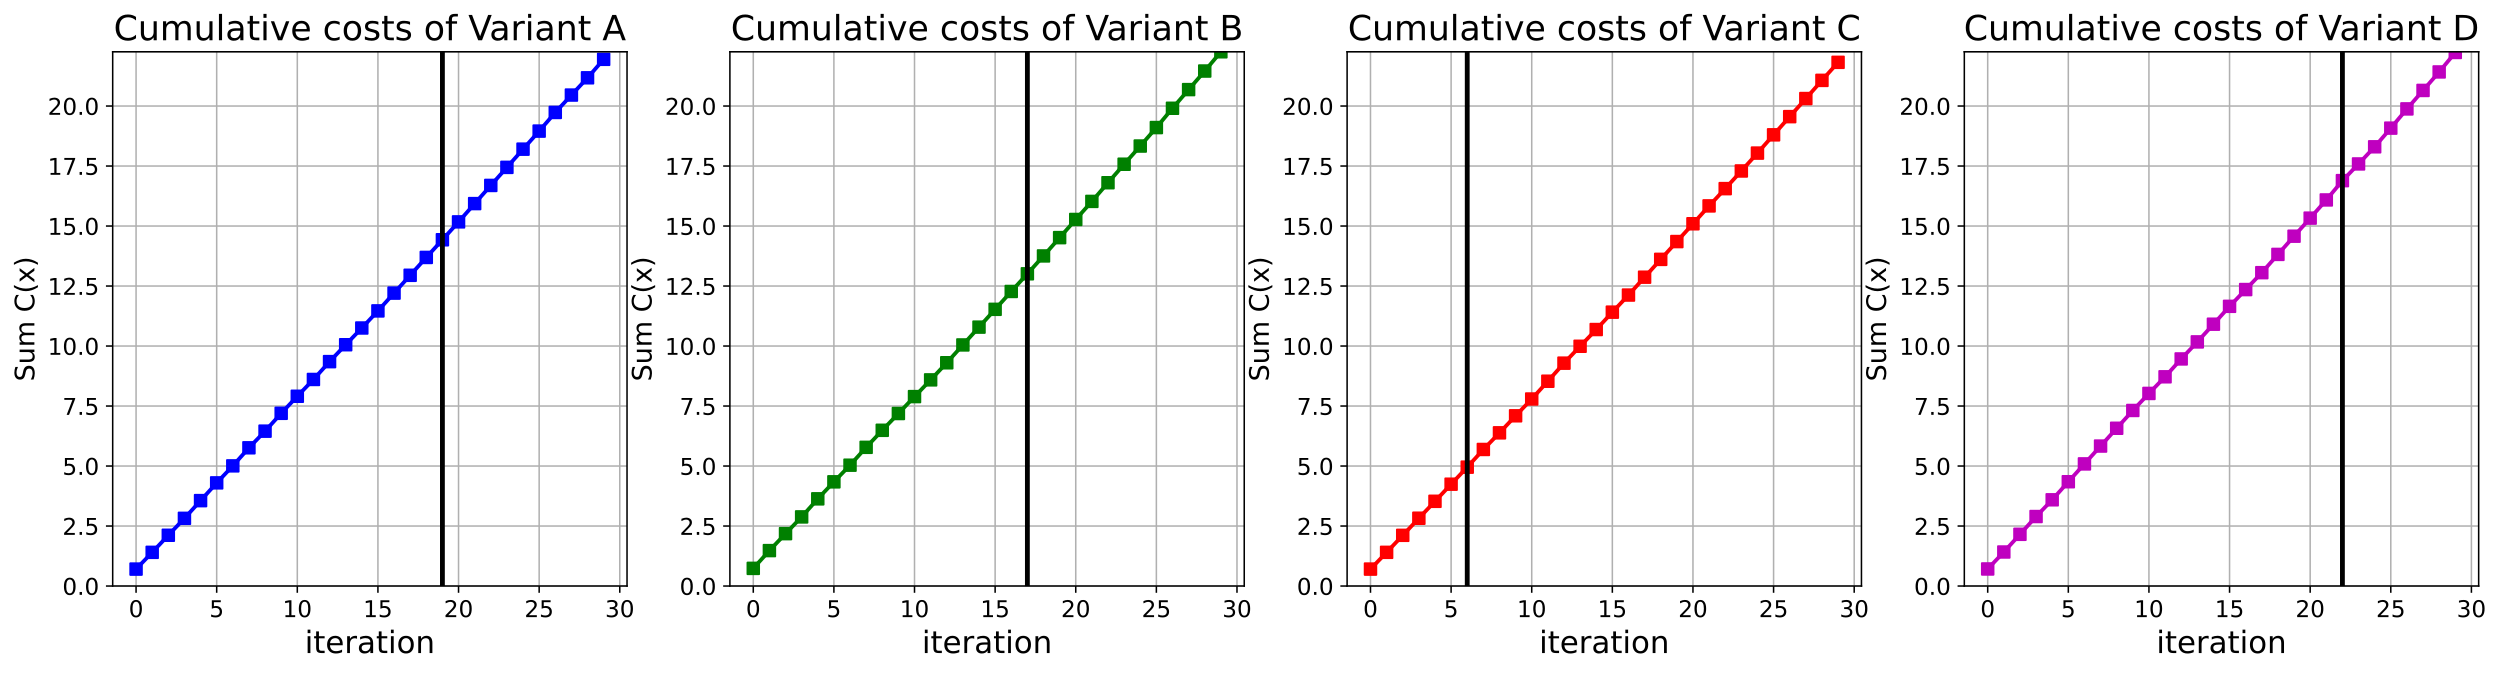 <?xml version="1.0" encoding="utf-8" standalone="no"?>
<!DOCTYPE svg PUBLIC "-//W3C//DTD SVG 1.1//EN"
  "http://www.w3.org/Graphics/SVG/1.1/DTD/svg11.dtd">
<!-- Created with matplotlib (https://matplotlib.org/) -->
<svg height="349.376pt" version="1.1" viewBox="0 0 1297.139 349.376" width="1297.139pt" xmlns="http://www.w3.org/2000/svg" xmlns:xlink="http://www.w3.org/1999/xlink">
 <defs>
  <style type="text/css">
*{stroke-linecap:butt;stroke-linejoin:round;}
  </style>
 </defs>
 <g id="figure_1">
  <g id="patch_1">
   <path d="M 0 349.376 
L 1297.139 349.376 
L 1297.139 0 
L 0 0 
z
" style="fill:#ffffff;"/>
  </g>
  <g id="axes_1">
   <g id="patch_2">
    <path d="M 58.468 304.077 
L 325.338 304.077 
L 325.338 26.877 
L 58.468 26.877 
z
" style="fill:#ffffff;"/>
   </g>
   <g id="matplotlib.axis_1">
    <g id="xtick_1">
     <g id="line2d_1">
      <path clip-path="url(#pd3d1d90283)" d="M 70.599 304.077 
L 70.599 26.877 
" style="fill:none;stroke:#b0b0b0;stroke-linecap:square;stroke-width:0.8;"/>
     </g>
     <g id="line2d_2">
      <defs>
       <path d="M 0 0 
L 0 3.5 
" id="m2462aeb5d5" style="stroke:#000000;stroke-width:0.8;"/>
      </defs>
      <g>
       <use style="stroke:#000000;stroke-width:0.8;" x="70.599" xlink:href="#m2462aeb5d5" y="304.077"/>
      </g>
     </g>
     <g id="text_1">
      <!-- 0 -->
      <defs>
       <path d="M 31.781 66.406 
Q 24.172 66.406 20.328 58.906 
Q 16.5 51.422 16.5 36.375 
Q 16.5 21.391 20.328 13.891 
Q 24.172 6.391 31.781 6.391 
Q 39.453 6.391 43.281 13.891 
Q 47.125 21.391 47.125 36.375 
Q 47.125 51.422 43.281 58.906 
Q 39.453 66.406 31.781 66.406 
z
M 31.781 74.219 
Q 44.047 74.219 50.516 64.516 
Q 56.984 54.828 56.984 36.375 
Q 56.984 17.969 50.516 8.266 
Q 44.047 -1.422 31.781 -1.422 
Q 19.531 -1.422 13.062 8.266 
Q 6.594 17.969 6.594 36.375 
Q 6.594 54.828 13.062 64.516 
Q 19.531 74.219 31.781 74.219 
z
" id="DejaVuSans-48"/>
      </defs>
      <g transform="translate(66.781 320.195)scale(0.12 -0.12)">
       <use xlink:href="#DejaVuSans-48"/>
      </g>
     </g>
    </g>
    <g id="xtick_2">
     <g id="line2d_3">
      <path clip-path="url(#pd3d1d90283)" d="M 112.428 304.077 
L 112.428 26.877 
" style="fill:none;stroke:#b0b0b0;stroke-linecap:square;stroke-width:0.8;"/>
     </g>
     <g id="line2d_4">
      <g>
       <use style="stroke:#000000;stroke-width:0.8;" x="112.428" xlink:href="#m2462aeb5d5" y="304.077"/>
      </g>
     </g>
     <g id="text_2">
      <!-- 5 -->
      <defs>
       <path d="M 10.797 72.906 
L 49.516 72.906 
L 49.516 64.594 
L 19.828 64.594 
L 19.828 46.734 
Q 21.969 47.469 24.109 47.828 
Q 26.266 48.188 28.422 48.188 
Q 40.625 48.188 47.75 41.5 
Q 54.891 34.812 54.891 23.391 
Q 54.891 11.625 47.562 5.094 
Q 40.234 -1.422 26.906 -1.422 
Q 22.312 -1.422 17.547 -0.641 
Q 12.797 0.141 7.719 1.703 
L 7.719 11.625 
Q 12.109 9.234 16.797 8.062 
Q 21.484 6.891 26.703 6.891 
Q 35.156 6.891 40.078 11.328 
Q 45.016 15.766 45.016 23.391 
Q 45.016 31 40.078 35.438 
Q 35.156 39.891 26.703 39.891 
Q 22.75 39.891 18.812 39.016 
Q 14.891 38.141 10.797 36.281 
z
" id="DejaVuSans-53"/>
      </defs>
      <g transform="translate(108.61 320.195)scale(0.12 -0.12)">
       <use xlink:href="#DejaVuSans-53"/>
      </g>
     </g>
    </g>
    <g id="xtick_3">
     <g id="line2d_5">
      <path clip-path="url(#pd3d1d90283)" d="M 154.257 304.077 
L 154.257 26.877 
" style="fill:none;stroke:#b0b0b0;stroke-linecap:square;stroke-width:0.8;"/>
     </g>
     <g id="line2d_6">
      <g>
       <use style="stroke:#000000;stroke-width:0.8;" x="154.257" xlink:href="#m2462aeb5d5" y="304.077"/>
      </g>
     </g>
     <g id="text_3">
      <!-- 10 -->
      <defs>
       <path d="M 12.406 8.297 
L 28.516 8.297 
L 28.516 63.922 
L 10.984 60.406 
L 10.984 69.391 
L 28.422 72.906 
L 38.281 72.906 
L 38.281 8.297 
L 54.391 8.297 
L 54.391 0 
L 12.406 0 
z
" id="DejaVuSans-49"/>
      </defs>
      <g transform="translate(146.622 320.195)scale(0.12 -0.12)">
       <use xlink:href="#DejaVuSans-49"/>
       <use x="63.623" xlink:href="#DejaVuSans-48"/>
      </g>
     </g>
    </g>
    <g id="xtick_4">
     <g id="line2d_7">
      <path clip-path="url(#pd3d1d90283)" d="M 196.086 304.077 
L 196.086 26.877 
" style="fill:none;stroke:#b0b0b0;stroke-linecap:square;stroke-width:0.8;"/>
     </g>
     <g id="line2d_8">
      <g>
       <use style="stroke:#000000;stroke-width:0.8;" x="196.086" xlink:href="#m2462aeb5d5" y="304.077"/>
      </g>
     </g>
     <g id="text_4">
      <!-- 15 -->
      <g transform="translate(188.451 320.195)scale(0.12 -0.12)">
       <use xlink:href="#DejaVuSans-49"/>
       <use x="63.623" xlink:href="#DejaVuSans-53"/>
      </g>
     </g>
    </g>
    <g id="xtick_5">
     <g id="line2d_9">
      <path clip-path="url(#pd3d1d90283)" d="M 237.915 304.077 
L 237.915 26.877 
" style="fill:none;stroke:#b0b0b0;stroke-linecap:square;stroke-width:0.8;"/>
     </g>
     <g id="line2d_10">
      <g>
       <use style="stroke:#000000;stroke-width:0.8;" x="237.915" xlink:href="#m2462aeb5d5" y="304.077"/>
      </g>
     </g>
     <g id="text_5">
      <!-- 20 -->
      <defs>
       <path d="M 19.188 8.297 
L 53.609 8.297 
L 53.609 0 
L 7.328 0 
L 7.328 8.297 
Q 12.938 14.109 22.625 23.891 
Q 32.328 33.688 34.812 36.531 
Q 39.547 41.844 41.422 45.531 
Q 43.312 49.219 43.312 52.781 
Q 43.312 58.594 39.234 62.25 
Q 35.156 65.922 28.609 65.922 
Q 23.969 65.922 18.812 64.312 
Q 13.672 62.703 7.812 59.422 
L 7.812 69.391 
Q 13.766 71.781 18.938 73 
Q 24.125 74.219 28.422 74.219 
Q 39.75 74.219 46.484 68.547 
Q 53.219 62.891 53.219 53.422 
Q 53.219 48.922 51.531 44.891 
Q 49.859 40.875 45.406 35.406 
Q 44.188 33.984 37.641 27.219 
Q 31.109 20.453 19.188 8.297 
z
" id="DejaVuSans-50"/>
      </defs>
      <g transform="translate(230.28 320.195)scale(0.12 -0.12)">
       <use xlink:href="#DejaVuSans-50"/>
       <use x="63.623" xlink:href="#DejaVuSans-48"/>
      </g>
     </g>
    </g>
    <g id="xtick_6">
     <g id="line2d_11">
      <path clip-path="url(#pd3d1d90283)" d="M 279.744 304.077 
L 279.744 26.877 
" style="fill:none;stroke:#b0b0b0;stroke-linecap:square;stroke-width:0.8;"/>
     </g>
     <g id="line2d_12">
      <g>
       <use style="stroke:#000000;stroke-width:0.8;" x="279.744" xlink:href="#m2462aeb5d5" y="304.077"/>
      </g>
     </g>
     <g id="text_6">
      <!-- 25 -->
      <g transform="translate(272.109 320.195)scale(0.12 -0.12)">
       <use xlink:href="#DejaVuSans-50"/>
       <use x="63.623" xlink:href="#DejaVuSans-53"/>
      </g>
     </g>
    </g>
    <g id="xtick_7">
     <g id="line2d_13">
      <path clip-path="url(#pd3d1d90283)" d="M 321.573 304.077 
L 321.573 26.877 
" style="fill:none;stroke:#b0b0b0;stroke-linecap:square;stroke-width:0.8;"/>
     </g>
     <g id="line2d_14">
      <g>
       <use style="stroke:#000000;stroke-width:0.8;" x="321.573" xlink:href="#m2462aeb5d5" y="304.077"/>
      </g>
     </g>
     <g id="text_7">
      <!-- 30 -->
      <defs>
       <path d="M 40.578 39.312 
Q 47.656 37.797 51.625 33 
Q 55.609 28.219 55.609 21.188 
Q 55.609 10.406 48.188 4.484 
Q 40.766 -1.422 27.094 -1.422 
Q 22.516 -1.422 17.656 -0.516 
Q 12.797 0.391 7.625 2.203 
L 7.625 11.719 
Q 11.719 9.328 16.594 8.109 
Q 21.484 6.891 26.812 6.891 
Q 36.078 6.891 40.938 10.547 
Q 45.797 14.203 45.797 21.188 
Q 45.797 27.641 41.281 31.266 
Q 36.766 34.906 28.719 34.906 
L 20.219 34.906 
L 20.219 43.016 
L 29.109 43.016 
Q 36.375 43.016 40.234 45.922 
Q 44.094 48.828 44.094 54.297 
Q 44.094 59.906 40.109 62.906 
Q 36.141 65.922 28.719 65.922 
Q 24.656 65.922 20.016 65.031 
Q 15.375 64.156 9.812 62.312 
L 9.812 71.094 
Q 15.438 72.656 20.344 73.438 
Q 25.25 74.219 29.594 74.219 
Q 40.828 74.219 47.359 69.109 
Q 53.906 64.016 53.906 55.328 
Q 53.906 49.266 50.438 45.094 
Q 46.969 40.922 40.578 39.312 
z
" id="DejaVuSans-51"/>
      </defs>
      <g transform="translate(313.938 320.195)scale(0.12 -0.12)">
       <use xlink:href="#DejaVuSans-51"/>
       <use x="63.623" xlink:href="#DejaVuSans-48"/>
      </g>
     </g>
    </g>
    <g id="text_8">
     <!-- iteration -->
     <defs>
      <path d="M 9.422 54.688 
L 18.406 54.688 
L 18.406 0 
L 9.422 0 
z
M 9.422 75.984 
L 18.406 75.984 
L 18.406 64.594 
L 9.422 64.594 
z
" id="DejaVuSans-105"/>
      <path d="M 18.312 70.219 
L 18.312 54.688 
L 36.812 54.688 
L 36.812 47.703 
L 18.312 47.703 
L 18.312 18.016 
Q 18.312 11.328 20.141 9.422 
Q 21.969 7.516 27.594 7.516 
L 36.812 7.516 
L 36.812 0 
L 27.594 0 
Q 17.188 0 13.234 3.875 
Q 9.281 7.766 9.281 18.016 
L 9.281 47.703 
L 2.688 47.703 
L 2.688 54.688 
L 9.281 54.688 
L 9.281 70.219 
z
" id="DejaVuSans-116"/>
      <path d="M 56.203 29.594 
L 56.203 25.203 
L 14.891 25.203 
Q 15.484 15.922 20.484 11.062 
Q 25.484 6.203 34.422 6.203 
Q 39.594 6.203 44.453 7.469 
Q 49.312 8.734 54.109 11.281 
L 54.109 2.781 
Q 49.266 0.734 44.188 -0.344 
Q 39.109 -1.422 33.891 -1.422 
Q 20.797 -1.422 13.156 6.188 
Q 5.516 13.812 5.516 26.812 
Q 5.516 40.234 12.766 48.109 
Q 20.016 56 32.328 56 
Q 43.359 56 49.781 48.891 
Q 56.203 41.797 56.203 29.594 
z
M 47.219 32.234 
Q 47.125 39.594 43.094 43.984 
Q 39.062 48.391 32.422 48.391 
Q 24.906 48.391 20.391 44.141 
Q 15.875 39.891 15.188 32.172 
z
" id="DejaVuSans-101"/>
      <path d="M 41.109 46.297 
Q 39.594 47.172 37.812 47.578 
Q 36.031 48 33.891 48 
Q 26.266 48 22.188 43.047 
Q 18.109 38.094 18.109 28.812 
L 18.109 0 
L 9.078 0 
L 9.078 54.688 
L 18.109 54.688 
L 18.109 46.188 
Q 20.953 51.172 25.484 53.578 
Q 30.031 56 36.531 56 
Q 37.453 56 38.578 55.875 
Q 39.703 55.766 41.062 55.516 
z
" id="DejaVuSans-114"/>
      <path d="M 34.281 27.484 
Q 23.391 27.484 19.188 25 
Q 14.984 22.516 14.984 16.5 
Q 14.984 11.719 18.141 8.906 
Q 21.297 6.109 26.703 6.109 
Q 34.188 6.109 38.703 11.406 
Q 43.219 16.703 43.219 25.484 
L 43.219 27.484 
z
M 52.203 31.203 
L 52.203 0 
L 43.219 0 
L 43.219 8.297 
Q 40.141 3.328 35.547 0.953 
Q 30.953 -1.422 24.312 -1.422 
Q 15.922 -1.422 10.953 3.297 
Q 6 8.016 6 15.922 
Q 6 25.141 12.172 29.828 
Q 18.359 34.516 30.609 34.516 
L 43.219 34.516 
L 43.219 35.406 
Q 43.219 41.609 39.141 45 
Q 35.062 48.391 27.688 48.391 
Q 23 48.391 18.547 47.266 
Q 14.109 46.141 10.016 43.891 
L 10.016 52.203 
Q 14.938 54.109 19.578 55.047 
Q 24.219 56 28.609 56 
Q 40.484 56 46.344 49.844 
Q 52.203 43.703 52.203 31.203 
z
" id="DejaVuSans-97"/>
      <path d="M 30.609 48.391 
Q 23.391 48.391 19.188 42.75 
Q 14.984 37.109 14.984 27.297 
Q 14.984 17.484 19.156 11.844 
Q 23.344 6.203 30.609 6.203 
Q 37.797 6.203 41.984 11.859 
Q 46.188 17.531 46.188 27.297 
Q 46.188 37.016 41.984 42.703 
Q 37.797 48.391 30.609 48.391 
z
M 30.609 56 
Q 42.328 56 49.016 48.375 
Q 55.719 40.766 55.719 27.297 
Q 55.719 13.875 49.016 6.219 
Q 42.328 -1.422 30.609 -1.422 
Q 18.844 -1.422 12.172 6.219 
Q 5.516 13.875 5.516 27.297 
Q 5.516 40.766 12.172 48.375 
Q 18.844 56 30.609 56 
z
" id="DejaVuSans-111"/>
      <path d="M 54.891 33.016 
L 54.891 0 
L 45.906 0 
L 45.906 32.719 
Q 45.906 40.484 42.875 44.328 
Q 39.844 48.188 33.797 48.188 
Q 26.516 48.188 22.312 43.547 
Q 18.109 38.922 18.109 30.906 
L 18.109 0 
L 9.078 0 
L 9.078 54.688 
L 18.109 54.688 
L 18.109 46.188 
Q 21.344 51.125 25.703 53.562 
Q 30.078 56 35.797 56 
Q 45.219 56 50.047 50.172 
Q 54.891 44.344 54.891 33.016 
z
" id="DejaVuSans-110"/>
     </defs>
     <g transform="translate(158.107 338.848)scale(0.16 -0.16)">
      <use xlink:href="#DejaVuSans-105"/>
      <use x="27.783" xlink:href="#DejaVuSans-116"/>
      <use x="66.992" xlink:href="#DejaVuSans-101"/>
      <use x="128.516" xlink:href="#DejaVuSans-114"/>
      <use x="169.629" xlink:href="#DejaVuSans-97"/>
      <use x="230.908" xlink:href="#DejaVuSans-116"/>
      <use x="270.117" xlink:href="#DejaVuSans-105"/>
      <use x="297.9" xlink:href="#DejaVuSans-111"/>
      <use x="359.082" xlink:href="#DejaVuSans-110"/>
     </g>
    </g>
   </g>
   <g id="matplotlib.axis_2">
    <g id="ytick_1">
     <g id="line2d_15">
      <path clip-path="url(#pd3d1d90283)" d="M 58.468 304.077 
L 325.338 304.077 
" style="fill:none;stroke:#b0b0b0;stroke-linecap:square;stroke-width:0.8;"/>
     </g>
     <g id="line2d_16">
      <defs>
       <path d="M 0 0 
L -3.5 0 
" id="me4381fcb55" style="stroke:#000000;stroke-width:0.8;"/>
      </defs>
      <g>
       <use style="stroke:#000000;stroke-width:0.8;" x="58.468" xlink:href="#me4381fcb55" y="304.077"/>
      </g>
     </g>
     <g id="text_9">
      <!-- 0.0 -->
      <defs>
       <path d="M 10.688 12.406 
L 21 12.406 
L 21 0 
L 10.688 0 
z
" id="DejaVuSans-46"/>
      </defs>
      <g transform="translate(32.384 308.636)scale(0.12 -0.12)">
       <use xlink:href="#DejaVuSans-48"/>
       <use x="63.623" xlink:href="#DejaVuSans-46"/>
       <use x="95.41" xlink:href="#DejaVuSans-48"/>
      </g>
     </g>
    </g>
    <g id="ytick_2">
     <g id="line2d_17">
      <path clip-path="url(#pd3d1d90283)" d="M 58.468 272.945 
L 325.338 272.945 
" style="fill:none;stroke:#b0b0b0;stroke-linecap:square;stroke-width:0.8;"/>
     </g>
     <g id="line2d_18">
      <g>
       <use style="stroke:#000000;stroke-width:0.8;" x="58.468" xlink:href="#me4381fcb55" y="272.945"/>
      </g>
     </g>
     <g id="text_10">
      <!-- 2.5 -->
      <g transform="translate(32.384 277.504)scale(0.12 -0.12)">
       <use xlink:href="#DejaVuSans-50"/>
       <use x="63.623" xlink:href="#DejaVuSans-46"/>
       <use x="95.41" xlink:href="#DejaVuSans-53"/>
      </g>
     </g>
    </g>
    <g id="ytick_3">
     <g id="line2d_19">
      <path clip-path="url(#pd3d1d90283)" d="M 58.468 241.813 
L 325.338 241.813 
" style="fill:none;stroke:#b0b0b0;stroke-linecap:square;stroke-width:0.8;"/>
     </g>
     <g id="line2d_20">
      <g>
       <use style="stroke:#000000;stroke-width:0.8;" x="58.468" xlink:href="#me4381fcb55" y="241.813"/>
      </g>
     </g>
     <g id="text_11">
      <!-- 5.0 -->
      <g transform="translate(32.384 246.372)scale(0.12 -0.12)">
       <use xlink:href="#DejaVuSans-53"/>
       <use x="63.623" xlink:href="#DejaVuSans-46"/>
       <use x="95.41" xlink:href="#DejaVuSans-48"/>
      </g>
     </g>
    </g>
    <g id="ytick_4">
     <g id="line2d_21">
      <path clip-path="url(#pd3d1d90283)" d="M 58.468 210.68 
L 325.338 210.68 
" style="fill:none;stroke:#b0b0b0;stroke-linecap:square;stroke-width:0.8;"/>
     </g>
     <g id="line2d_22">
      <g>
       <use style="stroke:#000000;stroke-width:0.8;" x="58.468" xlink:href="#me4381fcb55" y="210.68"/>
      </g>
     </g>
     <g id="text_12">
      <!-- 7.5 -->
      <defs>
       <path d="M 8.203 72.906 
L 55.078 72.906 
L 55.078 68.703 
L 28.609 0 
L 18.312 0 
L 43.219 64.594 
L 8.203 64.594 
z
" id="DejaVuSans-55"/>
      </defs>
      <g transform="translate(32.384 215.239)scale(0.12 -0.12)">
       <use xlink:href="#DejaVuSans-55"/>
       <use x="63.623" xlink:href="#DejaVuSans-46"/>
       <use x="95.41" xlink:href="#DejaVuSans-53"/>
      </g>
     </g>
    </g>
    <g id="ytick_5">
     <g id="line2d_23">
      <path clip-path="url(#pd3d1d90283)" d="M 58.468 179.548 
L 325.338 179.548 
" style="fill:none;stroke:#b0b0b0;stroke-linecap:square;stroke-width:0.8;"/>
     </g>
     <g id="line2d_24">
      <g>
       <use style="stroke:#000000;stroke-width:0.8;" x="58.468" xlink:href="#me4381fcb55" y="179.548"/>
      </g>
     </g>
     <g id="text_13">
      <!-- 10.0 -->
      <g transform="translate(24.749 184.107)scale(0.12 -0.12)">
       <use xlink:href="#DejaVuSans-49"/>
       <use x="63.623" xlink:href="#DejaVuSans-48"/>
       <use x="127.246" xlink:href="#DejaVuSans-46"/>
       <use x="159.033" xlink:href="#DejaVuSans-48"/>
      </g>
     </g>
    </g>
    <g id="ytick_6">
     <g id="line2d_25">
      <path clip-path="url(#pd3d1d90283)" d="M 58.468 148.415 
L 325.338 148.415 
" style="fill:none;stroke:#b0b0b0;stroke-linecap:square;stroke-width:0.8;"/>
     </g>
     <g id="line2d_26">
      <g>
       <use style="stroke:#000000;stroke-width:0.8;" x="58.468" xlink:href="#me4381fcb55" y="148.415"/>
      </g>
     </g>
     <g id="text_14">
      <!-- 12.5 -->
      <g transform="translate(24.749 152.975)scale(0.12 -0.12)">
       <use xlink:href="#DejaVuSans-49"/>
       <use x="63.623" xlink:href="#DejaVuSans-50"/>
       <use x="127.246" xlink:href="#DejaVuSans-46"/>
       <use x="159.033" xlink:href="#DejaVuSans-53"/>
      </g>
     </g>
    </g>
    <g id="ytick_7">
     <g id="line2d_27">
      <path clip-path="url(#pd3d1d90283)" d="M 58.468 117.283 
L 325.338 117.283 
" style="fill:none;stroke:#b0b0b0;stroke-linecap:square;stroke-width:0.8;"/>
     </g>
     <g id="line2d_28">
      <g>
       <use style="stroke:#000000;stroke-width:0.8;" x="58.468" xlink:href="#me4381fcb55" y="117.283"/>
      </g>
     </g>
     <g id="text_15">
      <!-- 15.0 -->
      <g transform="translate(24.749 121.842)scale(0.12 -0.12)">
       <use xlink:href="#DejaVuSans-49"/>
       <use x="63.623" xlink:href="#DejaVuSans-53"/>
       <use x="127.246" xlink:href="#DejaVuSans-46"/>
       <use x="159.033" xlink:href="#DejaVuSans-48"/>
      </g>
     </g>
    </g>
    <g id="ytick_8">
     <g id="line2d_29">
      <path clip-path="url(#pd3d1d90283)" d="M 58.468 86.151 
L 325.338 86.151 
" style="fill:none;stroke:#b0b0b0;stroke-linecap:square;stroke-width:0.8;"/>
     </g>
     <g id="line2d_30">
      <g>
       <use style="stroke:#000000;stroke-width:0.8;" x="58.468" xlink:href="#me4381fcb55" y="86.151"/>
      </g>
     </g>
     <g id="text_16">
      <!-- 17.5 -->
      <g transform="translate(24.749 90.71)scale(0.12 -0.12)">
       <use xlink:href="#DejaVuSans-49"/>
       <use x="63.623" xlink:href="#DejaVuSans-55"/>
       <use x="127.246" xlink:href="#DejaVuSans-46"/>
       <use x="159.033" xlink:href="#DejaVuSans-53"/>
      </g>
     </g>
    </g>
    <g id="ytick_9">
     <g id="line2d_31">
      <path clip-path="url(#pd3d1d90283)" d="M 58.468 55.018 
L 325.338 55.018 
" style="fill:none;stroke:#b0b0b0;stroke-linecap:square;stroke-width:0.8;"/>
     </g>
     <g id="line2d_32">
      <g>
       <use style="stroke:#000000;stroke-width:0.8;" x="58.468" xlink:href="#me4381fcb55" y="55.018"/>
      </g>
     </g>
     <g id="text_17">
      <!-- 20.0 -->
      <g transform="translate(24.749 59.578)scale(0.12 -0.12)">
       <use xlink:href="#DejaVuSans-50"/>
       <use x="63.623" xlink:href="#DejaVuSans-48"/>
       <use x="127.246" xlink:href="#DejaVuSans-46"/>
       <use x="159.033" xlink:href="#DejaVuSans-48"/>
      </g>
     </g>
    </g>
    <g id="text_18">
     <!-- Sum C(x) -->
     <defs>
      <path d="M 53.516 70.516 
L 53.516 60.891 
Q 47.906 63.578 42.922 64.891 
Q 37.938 66.219 33.297 66.219 
Q 25.25 66.219 20.875 63.094 
Q 16.5 59.969 16.5 54.203 
Q 16.5 49.359 19.406 46.891 
Q 22.312 44.438 30.422 42.922 
L 36.375 41.703 
Q 47.406 39.594 52.656 34.297 
Q 57.906 29 57.906 20.125 
Q 57.906 9.516 50.797 4.047 
Q 43.703 -1.422 29.984 -1.422 
Q 24.812 -1.422 18.969 -0.25 
Q 13.141 0.922 6.891 3.219 
L 6.891 13.375 
Q 12.891 10.016 18.656 8.297 
Q 24.422 6.594 29.984 6.594 
Q 38.422 6.594 43.016 9.906 
Q 47.609 13.234 47.609 19.391 
Q 47.609 24.75 44.312 27.781 
Q 41.016 30.812 33.5 32.328 
L 27.484 33.5 
Q 16.453 35.688 11.516 40.375 
Q 6.594 45.062 6.594 53.422 
Q 6.594 63.094 13.406 68.656 
Q 20.219 74.219 32.172 74.219 
Q 37.312 74.219 42.625 73.281 
Q 47.953 72.359 53.516 70.516 
z
" id="DejaVuSans-83"/>
      <path d="M 8.5 21.578 
L 8.5 54.688 
L 17.484 54.688 
L 17.484 21.922 
Q 17.484 14.156 20.5 10.266 
Q 23.531 6.391 29.594 6.391 
Q 36.859 6.391 41.078 11.031 
Q 45.312 15.672 45.312 23.688 
L 45.312 54.688 
L 54.297 54.688 
L 54.297 0 
L 45.312 0 
L 45.312 8.406 
Q 42.047 3.422 37.719 1 
Q 33.406 -1.422 27.688 -1.422 
Q 18.266 -1.422 13.375 4.438 
Q 8.5 10.297 8.5 21.578 
z
M 31.109 56 
z
" id="DejaVuSans-117"/>
      <path d="M 52 44.188 
Q 55.375 50.25 60.062 53.125 
Q 64.75 56 71.094 56 
Q 79.641 56 84.281 50.016 
Q 88.922 44.047 88.922 33.016 
L 88.922 0 
L 79.891 0 
L 79.891 32.719 
Q 79.891 40.578 77.094 44.375 
Q 74.312 48.188 68.609 48.188 
Q 61.625 48.188 57.562 43.547 
Q 53.516 38.922 53.516 30.906 
L 53.516 0 
L 44.484 0 
L 44.484 32.719 
Q 44.484 40.625 41.703 44.406 
Q 38.922 48.188 33.109 48.188 
Q 26.219 48.188 22.156 43.531 
Q 18.109 38.875 18.109 30.906 
L 18.109 0 
L 9.078 0 
L 9.078 54.688 
L 18.109 54.688 
L 18.109 46.188 
Q 21.188 51.219 25.484 53.609 
Q 29.781 56 35.688 56 
Q 41.656 56 45.828 52.969 
Q 50 49.953 52 44.188 
z
" id="DejaVuSans-109"/>
      <path id="DejaVuSans-32"/>
      <path d="M 64.406 67.281 
L 64.406 56.891 
Q 59.422 61.531 53.781 63.812 
Q 48.141 66.109 41.797 66.109 
Q 29.297 66.109 22.656 58.469 
Q 16.016 50.828 16.016 36.375 
Q 16.016 21.969 22.656 14.328 
Q 29.297 6.688 41.797 6.688 
Q 48.141 6.688 53.781 8.984 
Q 59.422 11.281 64.406 15.922 
L 64.406 5.609 
Q 59.234 2.094 53.438 0.328 
Q 47.656 -1.422 41.219 -1.422 
Q 24.656 -1.422 15.125 8.703 
Q 5.609 18.844 5.609 36.375 
Q 5.609 53.953 15.125 64.078 
Q 24.656 74.219 41.219 74.219 
Q 47.75 74.219 53.531 72.484 
Q 59.328 70.75 64.406 67.281 
z
" id="DejaVuSans-67"/>
      <path d="M 31 75.875 
Q 24.469 64.656 21.281 53.656 
Q 18.109 42.672 18.109 31.391 
Q 18.109 20.125 21.312 9.062 
Q 24.516 -2 31 -13.188 
L 23.188 -13.188 
Q 15.875 -1.703 12.234 9.375 
Q 8.594 20.453 8.594 31.391 
Q 8.594 42.281 12.203 53.312 
Q 15.828 64.359 23.188 75.875 
z
" id="DejaVuSans-40"/>
      <path d="M 54.891 54.688 
L 35.109 28.078 
L 55.906 0 
L 45.312 0 
L 29.391 21.484 
L 13.484 0 
L 2.875 0 
L 24.125 28.609 
L 4.688 54.688 
L 15.281 54.688 
L 29.781 35.203 
L 44.281 54.688 
z
" id="DejaVuSans-120"/>
      <path d="M 8.016 75.875 
L 15.828 75.875 
Q 23.141 64.359 26.781 53.312 
Q 30.422 42.281 30.422 31.391 
Q 30.422 20.453 26.781 9.375 
Q 23.141 -1.703 15.828 -13.188 
L 8.016 -13.188 
Q 14.5 -2 17.703 9.062 
Q 20.906 20.125 20.906 31.391 
Q 20.906 42.672 17.703 53.656 
Q 14.5 64.656 8.016 75.875 
z
" id="DejaVuSans-41"/>
     </defs>
     <g transform="translate(17.838 197.894)rotate(-90)scale(0.14 -0.14)">
      <use xlink:href="#DejaVuSans-83"/>
      <use x="63.477" xlink:href="#DejaVuSans-117"/>
      <use x="126.855" xlink:href="#DejaVuSans-109"/>
      <use x="224.268" xlink:href="#DejaVuSans-32"/>
      <use x="256.055" xlink:href="#DejaVuSans-67"/>
      <use x="325.879" xlink:href="#DejaVuSans-40"/>
      <use x="364.893" xlink:href="#DejaVuSans-120"/>
      <use x="424.072" xlink:href="#DejaVuSans-41"/>
     </g>
    </g>
   </g>
   <g id="line2d_33">
    <path clip-path="url(#pd3d1d90283)" d="M 70.599 295.275 
L 78.964 286.587 
L 87.33 277.716 
L 95.696 268.932 
L 104.062 259.757 
L 112.428 250.54 
L 120.793 241.715 
L 129.159 232.341 
L 137.525 223.708 
L 145.891 214.448 
L 154.257 205.602 
L 162.623 196.891 
L 170.988 187.635 
L 179.354 178.867 
L 187.72 170.191 
L 196.086 161.307 
L 204.452 152.074 
L 212.817 142.836 
L 221.183 133.567 
L 229.549 124.397 
L 237.915 115.127 
L 246.281 105.645 
L 254.647 96.212 
L 263.012 86.833 
L 271.378 77.395 
L 279.744 68.027 
L 288.11 58.34 
L 296.476 49.33 
L 304.841 40.37 
L 313.207 30.782 
" style="fill:none;stroke:#0000ff;stroke-linecap:square;stroke-width:2;"/>
    <defs>
     <path d="M -3 3 
L 3 3 
L 3 -3 
L -3 -3 
z
" id="m9c1a8f8b10" style="stroke:#0000ff;stroke-linejoin:miter;"/>
    </defs>
    <g clip-path="url(#pd3d1d90283)">
     <use style="fill:#0000ff;stroke:#0000ff;stroke-linejoin:miter;" x="70.599" xlink:href="#m9c1a8f8b10" y="295.275"/>
     <use style="fill:#0000ff;stroke:#0000ff;stroke-linejoin:miter;" x="78.964" xlink:href="#m9c1a8f8b10" y="286.587"/>
     <use style="fill:#0000ff;stroke:#0000ff;stroke-linejoin:miter;" x="87.33" xlink:href="#m9c1a8f8b10" y="277.716"/>
     <use style="fill:#0000ff;stroke:#0000ff;stroke-linejoin:miter;" x="95.696" xlink:href="#m9c1a8f8b10" y="268.932"/>
     <use style="fill:#0000ff;stroke:#0000ff;stroke-linejoin:miter;" x="104.062" xlink:href="#m9c1a8f8b10" y="259.757"/>
     <use style="fill:#0000ff;stroke:#0000ff;stroke-linejoin:miter;" x="112.428" xlink:href="#m9c1a8f8b10" y="250.54"/>
     <use style="fill:#0000ff;stroke:#0000ff;stroke-linejoin:miter;" x="120.793" xlink:href="#m9c1a8f8b10" y="241.715"/>
     <use style="fill:#0000ff;stroke:#0000ff;stroke-linejoin:miter;" x="129.159" xlink:href="#m9c1a8f8b10" y="232.341"/>
     <use style="fill:#0000ff;stroke:#0000ff;stroke-linejoin:miter;" x="137.525" xlink:href="#m9c1a8f8b10" y="223.708"/>
     <use style="fill:#0000ff;stroke:#0000ff;stroke-linejoin:miter;" x="145.891" xlink:href="#m9c1a8f8b10" y="214.448"/>
     <use style="fill:#0000ff;stroke:#0000ff;stroke-linejoin:miter;" x="154.257" xlink:href="#m9c1a8f8b10" y="205.602"/>
     <use style="fill:#0000ff;stroke:#0000ff;stroke-linejoin:miter;" x="162.623" xlink:href="#m9c1a8f8b10" y="196.891"/>
     <use style="fill:#0000ff;stroke:#0000ff;stroke-linejoin:miter;" x="170.988" xlink:href="#m9c1a8f8b10" y="187.635"/>
     <use style="fill:#0000ff;stroke:#0000ff;stroke-linejoin:miter;" x="179.354" xlink:href="#m9c1a8f8b10" y="178.867"/>
     <use style="fill:#0000ff;stroke:#0000ff;stroke-linejoin:miter;" x="187.72" xlink:href="#m9c1a8f8b10" y="170.191"/>
     <use style="fill:#0000ff;stroke:#0000ff;stroke-linejoin:miter;" x="196.086" xlink:href="#m9c1a8f8b10" y="161.307"/>
     <use style="fill:#0000ff;stroke:#0000ff;stroke-linejoin:miter;" x="204.452" xlink:href="#m9c1a8f8b10" y="152.074"/>
     <use style="fill:#0000ff;stroke:#0000ff;stroke-linejoin:miter;" x="212.817" xlink:href="#m9c1a8f8b10" y="142.836"/>
     <use style="fill:#0000ff;stroke:#0000ff;stroke-linejoin:miter;" x="221.183" xlink:href="#m9c1a8f8b10" y="133.567"/>
     <use style="fill:#0000ff;stroke:#0000ff;stroke-linejoin:miter;" x="229.549" xlink:href="#m9c1a8f8b10" y="124.397"/>
     <use style="fill:#0000ff;stroke:#0000ff;stroke-linejoin:miter;" x="237.915" xlink:href="#m9c1a8f8b10" y="115.127"/>
     <use style="fill:#0000ff;stroke:#0000ff;stroke-linejoin:miter;" x="246.281" xlink:href="#m9c1a8f8b10" y="105.645"/>
     <use style="fill:#0000ff;stroke:#0000ff;stroke-linejoin:miter;" x="254.647" xlink:href="#m9c1a8f8b10" y="96.212"/>
     <use style="fill:#0000ff;stroke:#0000ff;stroke-linejoin:miter;" x="263.012" xlink:href="#m9c1a8f8b10" y="86.833"/>
     <use style="fill:#0000ff;stroke:#0000ff;stroke-linejoin:miter;" x="271.378" xlink:href="#m9c1a8f8b10" y="77.395"/>
     <use style="fill:#0000ff;stroke:#0000ff;stroke-linejoin:miter;" x="279.744" xlink:href="#m9c1a8f8b10" y="68.027"/>
     <use style="fill:#0000ff;stroke:#0000ff;stroke-linejoin:miter;" x="288.11" xlink:href="#m9c1a8f8b10" y="58.34"/>
     <use style="fill:#0000ff;stroke:#0000ff;stroke-linejoin:miter;" x="296.476" xlink:href="#m9c1a8f8b10" y="49.33"/>
     <use style="fill:#0000ff;stroke:#0000ff;stroke-linejoin:miter;" x="304.841" xlink:href="#m9c1a8f8b10" y="40.37"/>
     <use style="fill:#0000ff;stroke:#0000ff;stroke-linejoin:miter;" x="313.207" xlink:href="#m9c1a8f8b10" y="30.782"/>
    </g>
   </g>
   <g id="line2d_34">
    <path clip-path="url(#pd3d1d90283)" d="M 229.549 304.077 
L 229.549 26.877 
" style="fill:none;stroke:#000000;stroke-linecap:square;stroke-width:2.5;"/>
   </g>
   <g id="patch_3">
    <path d="M 58.468 304.077 
L 58.468 26.877 
" style="fill:none;stroke:#000000;stroke-linecap:square;stroke-linejoin:miter;stroke-width:0.8;"/>
   </g>
   <g id="patch_4">
    <path d="M 325.338 304.077 
L 325.338 26.877 
" style="fill:none;stroke:#000000;stroke-linecap:square;stroke-linejoin:miter;stroke-width:0.8;"/>
   </g>
   <g id="patch_5">
    <path d="M 58.468 304.077 
L 325.338 304.077 
" style="fill:none;stroke:#000000;stroke-linecap:square;stroke-linejoin:miter;stroke-width:0.8;"/>
   </g>
   <g id="patch_6">
    <path d="M 58.468 26.877 
L 325.338 26.877 
" style="fill:none;stroke:#000000;stroke-linecap:square;stroke-linejoin:miter;stroke-width:0.8;"/>
   </g>
   <g id="text_19">
    <!-- Cumulative costs of Variant A -->
    <defs>
     <path d="M 9.422 75.984 
L 18.406 75.984 
L 18.406 0 
L 9.422 0 
z
" id="DejaVuSans-108"/>
     <path d="M 2.984 54.688 
L 12.5 54.688 
L 29.594 8.797 
L 46.688 54.688 
L 56.203 54.688 
L 35.688 0 
L 23.484 0 
z
" id="DejaVuSans-118"/>
     <path d="M 48.781 52.594 
L 48.781 44.188 
Q 44.969 46.297 41.141 47.344 
Q 37.312 48.391 33.406 48.391 
Q 24.656 48.391 19.812 42.844 
Q 14.984 37.312 14.984 27.297 
Q 14.984 17.281 19.812 11.734 
Q 24.656 6.203 33.406 6.203 
Q 37.312 6.203 41.141 7.25 
Q 44.969 8.297 48.781 10.406 
L 48.781 2.094 
Q 45.016 0.344 40.984 -0.531 
Q 36.969 -1.422 32.422 -1.422 
Q 20.062 -1.422 12.781 6.344 
Q 5.516 14.109 5.516 27.297 
Q 5.516 40.672 12.859 48.328 
Q 20.219 56 33.016 56 
Q 37.156 56 41.109 55.141 
Q 45.062 54.297 48.781 52.594 
z
" id="DejaVuSans-99"/>
     <path d="M 44.281 53.078 
L 44.281 44.578 
Q 40.484 46.531 36.375 47.5 
Q 32.281 48.484 27.875 48.484 
Q 21.188 48.484 17.844 46.438 
Q 14.5 44.391 14.5 40.281 
Q 14.5 37.156 16.891 35.375 
Q 19.281 33.594 26.516 31.984 
L 29.594 31.297 
Q 39.156 29.25 43.188 25.516 
Q 47.219 21.781 47.219 15.094 
Q 47.219 7.469 41.188 3.016 
Q 35.156 -1.422 24.609 -1.422 
Q 20.219 -1.422 15.453 -0.562 
Q 10.688 0.297 5.422 2 
L 5.422 11.281 
Q 10.406 8.688 15.234 7.391 
Q 20.062 6.109 24.812 6.109 
Q 31.156 6.109 34.562 8.281 
Q 37.984 10.453 37.984 14.406 
Q 37.984 18.062 35.516 20.016 
Q 33.062 21.969 24.703 23.781 
L 21.578 24.516 
Q 13.234 26.266 9.516 29.906 
Q 5.812 33.547 5.812 39.891 
Q 5.812 47.609 11.281 51.797 
Q 16.75 56 26.812 56 
Q 31.781 56 36.172 55.266 
Q 40.578 54.547 44.281 53.078 
z
" id="DejaVuSans-115"/>
     <path d="M 37.109 75.984 
L 37.109 68.5 
L 28.516 68.5 
Q 23.688 68.5 21.797 66.547 
Q 19.922 64.594 19.922 59.516 
L 19.922 54.688 
L 34.719 54.688 
L 34.719 47.703 
L 19.922 47.703 
L 19.922 0 
L 10.891 0 
L 10.891 47.703 
L 2.297 47.703 
L 2.297 54.688 
L 10.891 54.688 
L 10.891 58.5 
Q 10.891 67.625 15.141 71.797 
Q 19.391 75.984 28.609 75.984 
z
" id="DejaVuSans-102"/>
     <path d="M 28.609 0 
L 0.781 72.906 
L 11.078 72.906 
L 34.188 11.531 
L 57.328 72.906 
L 67.578 72.906 
L 39.797 0 
z
" id="DejaVuSans-86"/>
     <path d="M 34.188 63.188 
L 20.797 26.906 
L 47.609 26.906 
z
M 28.609 72.906 
L 39.797 72.906 
L 67.578 0 
L 57.328 0 
L 50.688 18.703 
L 17.828 18.703 
L 11.188 0 
L 0.781 0 
z
" id="DejaVuSans-65"/>
    </defs>
    <g transform="translate(58.98 20.877)scale(0.18 -0.18)">
     <use xlink:href="#DejaVuSans-67"/>
     <use x="69.824" xlink:href="#DejaVuSans-117"/>
     <use x="133.203" xlink:href="#DejaVuSans-109"/>
     <use x="230.615" xlink:href="#DejaVuSans-117"/>
     <use x="293.994" xlink:href="#DejaVuSans-108"/>
     <use x="321.777" xlink:href="#DejaVuSans-97"/>
     <use x="383.057" xlink:href="#DejaVuSans-116"/>
     <use x="422.266" xlink:href="#DejaVuSans-105"/>
     <use x="450.049" xlink:href="#DejaVuSans-118"/>
     <use x="509.229" xlink:href="#DejaVuSans-101"/>
     <use x="570.752" xlink:href="#DejaVuSans-32"/>
     <use x="602.539" xlink:href="#DejaVuSans-99"/>
     <use x="657.52" xlink:href="#DejaVuSans-111"/>
     <use x="718.701" xlink:href="#DejaVuSans-115"/>
     <use x="770.801" xlink:href="#DejaVuSans-116"/>
     <use x="810.01" xlink:href="#DejaVuSans-115"/>
     <use x="862.109" xlink:href="#DejaVuSans-32"/>
     <use x="893.896" xlink:href="#DejaVuSans-111"/>
     <use x="955.078" xlink:href="#DejaVuSans-102"/>
     <use x="990.283" xlink:href="#DejaVuSans-32"/>
     <use x="1022.07" xlink:href="#DejaVuSans-86"/>
     <use x="1082.729" xlink:href="#DejaVuSans-97"/>
     <use x="1144.008" xlink:href="#DejaVuSans-114"/>
     <use x="1185.121" xlink:href="#DejaVuSans-105"/>
     <use x="1212.904" xlink:href="#DejaVuSans-97"/>
     <use x="1274.184" xlink:href="#DejaVuSans-110"/>
     <use x="1337.562" xlink:href="#DejaVuSans-116"/>
     <use x="1376.771" xlink:href="#DejaVuSans-32"/>
     <use x="1408.559" xlink:href="#DejaVuSans-65"/>
    </g>
   </g>
  </g>
  <g id="axes_2">
   <g id="patch_7">
    <path d="M 378.712 304.077 
L 645.581 304.077 
L 645.581 26.877 
L 378.712 26.877 
z
" style="fill:#ffffff;"/>
   </g>
   <g id="matplotlib.axis_3">
    <g id="xtick_8">
     <g id="line2d_35">
      <path clip-path="url(#p06d4792766)" d="M 390.842 304.077 
L 390.842 26.877 
" style="fill:none;stroke:#b0b0b0;stroke-linecap:square;stroke-width:0.8;"/>
     </g>
     <g id="line2d_36">
      <g>
       <use style="stroke:#000000;stroke-width:0.8;" x="390.842" xlink:href="#m2462aeb5d5" y="304.077"/>
      </g>
     </g>
     <g id="text_20">
      <!-- 0 -->
      <g transform="translate(387.025 320.195)scale(0.12 -0.12)">
       <use xlink:href="#DejaVuSans-48"/>
      </g>
     </g>
    </g>
    <g id="xtick_9">
     <g id="line2d_37">
      <path clip-path="url(#p06d4792766)" d="M 432.671 304.077 
L 432.671 26.877 
" style="fill:none;stroke:#b0b0b0;stroke-linecap:square;stroke-width:0.8;"/>
     </g>
     <g id="line2d_38">
      <g>
       <use style="stroke:#000000;stroke-width:0.8;" x="432.671" xlink:href="#m2462aeb5d5" y="304.077"/>
      </g>
     </g>
     <g id="text_21">
      <!-- 5 -->
      <g transform="translate(428.854 320.195)scale(0.12 -0.12)">
       <use xlink:href="#DejaVuSans-53"/>
      </g>
     </g>
    </g>
    <g id="xtick_10">
     <g id="line2d_39">
      <path clip-path="url(#p06d4792766)" d="M 474.5 304.077 
L 474.5 26.877 
" style="fill:none;stroke:#b0b0b0;stroke-linecap:square;stroke-width:0.8;"/>
     </g>
     <g id="line2d_40">
      <g>
       <use style="stroke:#000000;stroke-width:0.8;" x="474.5" xlink:href="#m2462aeb5d5" y="304.077"/>
      </g>
     </g>
     <g id="text_22">
      <!-- 10 -->
      <g transform="translate(466.865 320.195)scale(0.12 -0.12)">
       <use xlink:href="#DejaVuSans-49"/>
       <use x="63.623" xlink:href="#DejaVuSans-48"/>
      </g>
     </g>
    </g>
    <g id="xtick_11">
     <g id="line2d_41">
      <path clip-path="url(#p06d4792766)" d="M 516.329 304.077 
L 516.329 26.877 
" style="fill:none;stroke:#b0b0b0;stroke-linecap:square;stroke-width:0.8;"/>
     </g>
     <g id="line2d_42">
      <g>
       <use style="stroke:#000000;stroke-width:0.8;" x="516.329" xlink:href="#m2462aeb5d5" y="304.077"/>
      </g>
     </g>
     <g id="text_23">
      <!-- 15 -->
      <g transform="translate(508.694 320.195)scale(0.12 -0.12)">
       <use xlink:href="#DejaVuSans-49"/>
       <use x="63.623" xlink:href="#DejaVuSans-53"/>
      </g>
     </g>
    </g>
    <g id="xtick_12">
     <g id="line2d_43">
      <path clip-path="url(#p06d4792766)" d="M 558.158 304.077 
L 558.158 26.877 
" style="fill:none;stroke:#b0b0b0;stroke-linecap:square;stroke-width:0.8;"/>
     </g>
     <g id="line2d_44">
      <g>
       <use style="stroke:#000000;stroke-width:0.8;" x="558.158" xlink:href="#m2462aeb5d5" y="304.077"/>
      </g>
     </g>
     <g id="text_24">
      <!-- 20 -->
      <g transform="translate(550.523 320.195)scale(0.12 -0.12)">
       <use xlink:href="#DejaVuSans-50"/>
       <use x="63.623" xlink:href="#DejaVuSans-48"/>
      </g>
     </g>
    </g>
    <g id="xtick_13">
     <g id="line2d_45">
      <path clip-path="url(#p06d4792766)" d="M 599.987 304.077 
L 599.987 26.877 
" style="fill:none;stroke:#b0b0b0;stroke-linecap:square;stroke-width:0.8;"/>
     </g>
     <g id="line2d_46">
      <g>
       <use style="stroke:#000000;stroke-width:0.8;" x="599.987" xlink:href="#m2462aeb5d5" y="304.077"/>
      </g>
     </g>
     <g id="text_25">
      <!-- 25 -->
      <g transform="translate(592.352 320.195)scale(0.12 -0.12)">
       <use xlink:href="#DejaVuSans-50"/>
       <use x="63.623" xlink:href="#DejaVuSans-53"/>
      </g>
     </g>
    </g>
    <g id="xtick_14">
     <g id="line2d_47">
      <path clip-path="url(#p06d4792766)" d="M 641.817 304.077 
L 641.817 26.877 
" style="fill:none;stroke:#b0b0b0;stroke-linecap:square;stroke-width:0.8;"/>
     </g>
     <g id="line2d_48">
      <g>
       <use style="stroke:#000000;stroke-width:0.8;" x="641.817" xlink:href="#m2462aeb5d5" y="304.077"/>
      </g>
     </g>
     <g id="text_26">
      <!-- 30 -->
      <g transform="translate(634.182 320.195)scale(0.12 -0.12)">
       <use xlink:href="#DejaVuSans-51"/>
       <use x="63.623" xlink:href="#DejaVuSans-48"/>
      </g>
     </g>
    </g>
    <g id="text_27">
     <!-- iteration -->
     <g transform="translate(478.35 338.848)scale(0.16 -0.16)">
      <use xlink:href="#DejaVuSans-105"/>
      <use x="27.783" xlink:href="#DejaVuSans-116"/>
      <use x="66.992" xlink:href="#DejaVuSans-101"/>
      <use x="128.516" xlink:href="#DejaVuSans-114"/>
      <use x="169.629" xlink:href="#DejaVuSans-97"/>
      <use x="230.908" xlink:href="#DejaVuSans-116"/>
      <use x="270.117" xlink:href="#DejaVuSans-105"/>
      <use x="297.9" xlink:href="#DejaVuSans-111"/>
      <use x="359.082" xlink:href="#DejaVuSans-110"/>
     </g>
    </g>
   </g>
   <g id="matplotlib.axis_4">
    <g id="ytick_10">
     <g id="line2d_49">
      <path clip-path="url(#p06d4792766)" d="M 378.712 304.077 
L 645.581 304.077 
" style="fill:none;stroke:#b0b0b0;stroke-linecap:square;stroke-width:0.8;"/>
     </g>
     <g id="line2d_50">
      <g>
       <use style="stroke:#000000;stroke-width:0.8;" x="378.712" xlink:href="#me4381fcb55" y="304.077"/>
      </g>
     </g>
     <g id="text_28">
      <!-- 0.0 -->
      <g transform="translate(352.628 308.636)scale(0.12 -0.12)">
       <use xlink:href="#DejaVuSans-48"/>
       <use x="63.623" xlink:href="#DejaVuSans-46"/>
       <use x="95.41" xlink:href="#DejaVuSans-48"/>
      </g>
     </g>
    </g>
    <g id="ytick_11">
     <g id="line2d_51">
      <path clip-path="url(#p06d4792766)" d="M 378.712 272.945 
L 645.581 272.945 
" style="fill:none;stroke:#b0b0b0;stroke-linecap:square;stroke-width:0.8;"/>
     </g>
     <g id="line2d_52">
      <g>
       <use style="stroke:#000000;stroke-width:0.8;" x="378.712" xlink:href="#me4381fcb55" y="272.945"/>
      </g>
     </g>
     <g id="text_29">
      <!-- 2.5 -->
      <g transform="translate(352.628 277.504)scale(0.12 -0.12)">
       <use xlink:href="#DejaVuSans-50"/>
       <use x="63.623" xlink:href="#DejaVuSans-46"/>
       <use x="95.41" xlink:href="#DejaVuSans-53"/>
      </g>
     </g>
    </g>
    <g id="ytick_12">
     <g id="line2d_53">
      <path clip-path="url(#p06d4792766)" d="M 378.712 241.813 
L 645.581 241.813 
" style="fill:none;stroke:#b0b0b0;stroke-linecap:square;stroke-width:0.8;"/>
     </g>
     <g id="line2d_54">
      <g>
       <use style="stroke:#000000;stroke-width:0.8;" x="378.712" xlink:href="#me4381fcb55" y="241.813"/>
      </g>
     </g>
     <g id="text_30">
      <!-- 5.0 -->
      <g transform="translate(352.628 246.372)scale(0.12 -0.12)">
       <use xlink:href="#DejaVuSans-53"/>
       <use x="63.623" xlink:href="#DejaVuSans-46"/>
       <use x="95.41" xlink:href="#DejaVuSans-48"/>
      </g>
     </g>
    </g>
    <g id="ytick_13">
     <g id="line2d_55">
      <path clip-path="url(#p06d4792766)" d="M 378.712 210.68 
L 645.581 210.68 
" style="fill:none;stroke:#b0b0b0;stroke-linecap:square;stroke-width:0.8;"/>
     </g>
     <g id="line2d_56">
      <g>
       <use style="stroke:#000000;stroke-width:0.8;" x="378.712" xlink:href="#me4381fcb55" y="210.68"/>
      </g>
     </g>
     <g id="text_31">
      <!-- 7.5 -->
      <g transform="translate(352.628 215.239)scale(0.12 -0.12)">
       <use xlink:href="#DejaVuSans-55"/>
       <use x="63.623" xlink:href="#DejaVuSans-46"/>
       <use x="95.41" xlink:href="#DejaVuSans-53"/>
      </g>
     </g>
    </g>
    <g id="ytick_14">
     <g id="line2d_57">
      <path clip-path="url(#p06d4792766)" d="M 378.712 179.548 
L 645.581 179.548 
" style="fill:none;stroke:#b0b0b0;stroke-linecap:square;stroke-width:0.8;"/>
     </g>
     <g id="line2d_58">
      <g>
       <use style="stroke:#000000;stroke-width:0.8;" x="378.712" xlink:href="#me4381fcb55" y="179.548"/>
      </g>
     </g>
     <g id="text_32">
      <!-- 10.0 -->
      <g transform="translate(344.993 184.107)scale(0.12 -0.12)">
       <use xlink:href="#DejaVuSans-49"/>
       <use x="63.623" xlink:href="#DejaVuSans-48"/>
       <use x="127.246" xlink:href="#DejaVuSans-46"/>
       <use x="159.033" xlink:href="#DejaVuSans-48"/>
      </g>
     </g>
    </g>
    <g id="ytick_15">
     <g id="line2d_59">
      <path clip-path="url(#p06d4792766)" d="M 378.712 148.415 
L 645.581 148.415 
" style="fill:none;stroke:#b0b0b0;stroke-linecap:square;stroke-width:0.8;"/>
     </g>
     <g id="line2d_60">
      <g>
       <use style="stroke:#000000;stroke-width:0.8;" x="378.712" xlink:href="#me4381fcb55" y="148.415"/>
      </g>
     </g>
     <g id="text_33">
      <!-- 12.5 -->
      <g transform="translate(344.993 152.975)scale(0.12 -0.12)">
       <use xlink:href="#DejaVuSans-49"/>
       <use x="63.623" xlink:href="#DejaVuSans-50"/>
       <use x="127.246" xlink:href="#DejaVuSans-46"/>
       <use x="159.033" xlink:href="#DejaVuSans-53"/>
      </g>
     </g>
    </g>
    <g id="ytick_16">
     <g id="line2d_61">
      <path clip-path="url(#p06d4792766)" d="M 378.712 117.283 
L 645.581 117.283 
" style="fill:none;stroke:#b0b0b0;stroke-linecap:square;stroke-width:0.8;"/>
     </g>
     <g id="line2d_62">
      <g>
       <use style="stroke:#000000;stroke-width:0.8;" x="378.712" xlink:href="#me4381fcb55" y="117.283"/>
      </g>
     </g>
     <g id="text_34">
      <!-- 15.0 -->
      <g transform="translate(344.993 121.842)scale(0.12 -0.12)">
       <use xlink:href="#DejaVuSans-49"/>
       <use x="63.623" xlink:href="#DejaVuSans-53"/>
       <use x="127.246" xlink:href="#DejaVuSans-46"/>
       <use x="159.033" xlink:href="#DejaVuSans-48"/>
      </g>
     </g>
    </g>
    <g id="ytick_17">
     <g id="line2d_63">
      <path clip-path="url(#p06d4792766)" d="M 378.712 86.151 
L 645.581 86.151 
" style="fill:none;stroke:#b0b0b0;stroke-linecap:square;stroke-width:0.8;"/>
     </g>
     <g id="line2d_64">
      <g>
       <use style="stroke:#000000;stroke-width:0.8;" x="378.712" xlink:href="#me4381fcb55" y="86.151"/>
      </g>
     </g>
     <g id="text_35">
      <!-- 17.5 -->
      <g transform="translate(344.993 90.71)scale(0.12 -0.12)">
       <use xlink:href="#DejaVuSans-49"/>
       <use x="63.623" xlink:href="#DejaVuSans-55"/>
       <use x="127.246" xlink:href="#DejaVuSans-46"/>
       <use x="159.033" xlink:href="#DejaVuSans-53"/>
      </g>
     </g>
    </g>
    <g id="ytick_18">
     <g id="line2d_65">
      <path clip-path="url(#p06d4792766)" d="M 378.712 55.018 
L 645.581 55.018 
" style="fill:none;stroke:#b0b0b0;stroke-linecap:square;stroke-width:0.8;"/>
     </g>
     <g id="line2d_66">
      <g>
       <use style="stroke:#000000;stroke-width:0.8;" x="378.712" xlink:href="#me4381fcb55" y="55.018"/>
      </g>
     </g>
     <g id="text_36">
      <!-- 20.0 -->
      <g transform="translate(344.993 59.578)scale(0.12 -0.12)">
       <use xlink:href="#DejaVuSans-50"/>
       <use x="63.623" xlink:href="#DejaVuSans-48"/>
       <use x="127.246" xlink:href="#DejaVuSans-46"/>
       <use x="159.033" xlink:href="#DejaVuSans-48"/>
      </g>
     </g>
    </g>
    <g id="text_37">
     <!-- Sum C(x) -->
     <g transform="translate(338.081 197.894)rotate(-90)scale(0.14 -0.14)">
      <use xlink:href="#DejaVuSans-83"/>
      <use x="63.477" xlink:href="#DejaVuSans-117"/>
      <use x="126.855" xlink:href="#DejaVuSans-109"/>
      <use x="224.268" xlink:href="#DejaVuSans-32"/>
      <use x="256.055" xlink:href="#DejaVuSans-67"/>
      <use x="325.879" xlink:href="#DejaVuSans-40"/>
      <use x="364.893" xlink:href="#DejaVuSans-120"/>
      <use x="424.072" xlink:href="#DejaVuSans-41"/>
     </g>
    </g>
   </g>
   <g id="line2d_67">
    <path clip-path="url(#p06d4792766)" d="M 390.842 294.902 
L 399.208 285.685 
L 407.574 276.883 
L 415.939 268.195 
L 424.305 258.821 
L 432.671 249.996 
L 441.037 241.363 
L 449.403 232.104 
L 457.769 223.258 
L 466.134 214.546 
L 474.5 205.778 
L 482.866 197.101 
L 491.232 188.218 
L 499.598 178.962 
L 507.963 169.73 
L 516.329 160.492 
L 524.695 151.222 
L 533.061 142.053 
L 541.427 132.782 
L 549.793 123.301 
L 558.158 113.867 
L 566.524 104.488 
L 574.89 94.802 
L 583.256 85.213 
L 591.622 75.776 
L 599.987 66.185 
L 608.353 56.173 
L 616.719 46.497 
L 625.085 36.854 
L 633.451 26.877 
" style="fill:none;stroke:#008000;stroke-linecap:square;stroke-width:2;"/>
    <defs>
     <path d="M -3 3 
L 3 3 
L 3 -3 
L -3 -3 
z
" id="mbb113ba678" style="stroke:#008000;stroke-linejoin:miter;"/>
    </defs>
    <g clip-path="url(#p06d4792766)">
     <use style="fill:#008000;stroke:#008000;stroke-linejoin:miter;" x="390.842" xlink:href="#mbb113ba678" y="294.902"/>
     <use style="fill:#008000;stroke:#008000;stroke-linejoin:miter;" x="399.208" xlink:href="#mbb113ba678" y="285.685"/>
     <use style="fill:#008000;stroke:#008000;stroke-linejoin:miter;" x="407.574" xlink:href="#mbb113ba678" y="276.883"/>
     <use style="fill:#008000;stroke:#008000;stroke-linejoin:miter;" x="415.939" xlink:href="#mbb113ba678" y="268.195"/>
     <use style="fill:#008000;stroke:#008000;stroke-linejoin:miter;" x="424.305" xlink:href="#mbb113ba678" y="258.821"/>
     <use style="fill:#008000;stroke:#008000;stroke-linejoin:miter;" x="432.671" xlink:href="#mbb113ba678" y="249.996"/>
     <use style="fill:#008000;stroke:#008000;stroke-linejoin:miter;" x="441.037" xlink:href="#mbb113ba678" y="241.363"/>
     <use style="fill:#008000;stroke:#008000;stroke-linejoin:miter;" x="449.403" xlink:href="#mbb113ba678" y="232.104"/>
     <use style="fill:#008000;stroke:#008000;stroke-linejoin:miter;" x="457.769" xlink:href="#mbb113ba678" y="223.258"/>
     <use style="fill:#008000;stroke:#008000;stroke-linejoin:miter;" x="466.134" xlink:href="#mbb113ba678" y="214.546"/>
     <use style="fill:#008000;stroke:#008000;stroke-linejoin:miter;" x="474.5" xlink:href="#mbb113ba678" y="205.778"/>
     <use style="fill:#008000;stroke:#008000;stroke-linejoin:miter;" x="482.866" xlink:href="#mbb113ba678" y="197.101"/>
     <use style="fill:#008000;stroke:#008000;stroke-linejoin:miter;" x="491.232" xlink:href="#mbb113ba678" y="188.218"/>
     <use style="fill:#008000;stroke:#008000;stroke-linejoin:miter;" x="499.598" xlink:href="#mbb113ba678" y="178.962"/>
     <use style="fill:#008000;stroke:#008000;stroke-linejoin:miter;" x="507.963" xlink:href="#mbb113ba678" y="169.73"/>
     <use style="fill:#008000;stroke:#008000;stroke-linejoin:miter;" x="516.329" xlink:href="#mbb113ba678" y="160.492"/>
     <use style="fill:#008000;stroke:#008000;stroke-linejoin:miter;" x="524.695" xlink:href="#mbb113ba678" y="151.222"/>
     <use style="fill:#008000;stroke:#008000;stroke-linejoin:miter;" x="533.061" xlink:href="#mbb113ba678" y="142.053"/>
     <use style="fill:#008000;stroke:#008000;stroke-linejoin:miter;" x="541.427" xlink:href="#mbb113ba678" y="132.782"/>
     <use style="fill:#008000;stroke:#008000;stroke-linejoin:miter;" x="549.793" xlink:href="#mbb113ba678" y="123.301"/>
     <use style="fill:#008000;stroke:#008000;stroke-linejoin:miter;" x="558.158" xlink:href="#mbb113ba678" y="113.867"/>
     <use style="fill:#008000;stroke:#008000;stroke-linejoin:miter;" x="566.524" xlink:href="#mbb113ba678" y="104.488"/>
     <use style="fill:#008000;stroke:#008000;stroke-linejoin:miter;" x="574.89" xlink:href="#mbb113ba678" y="94.802"/>
     <use style="fill:#008000;stroke:#008000;stroke-linejoin:miter;" x="583.256" xlink:href="#mbb113ba678" y="85.213"/>
     <use style="fill:#008000;stroke:#008000;stroke-linejoin:miter;" x="591.622" xlink:href="#mbb113ba678" y="75.776"/>
     <use style="fill:#008000;stroke:#008000;stroke-linejoin:miter;" x="599.987" xlink:href="#mbb113ba678" y="66.185"/>
     <use style="fill:#008000;stroke:#008000;stroke-linejoin:miter;" x="608.353" xlink:href="#mbb113ba678" y="56.173"/>
     <use style="fill:#008000;stroke:#008000;stroke-linejoin:miter;" x="616.719" xlink:href="#mbb113ba678" y="46.497"/>
     <use style="fill:#008000;stroke:#008000;stroke-linejoin:miter;" x="625.085" xlink:href="#mbb113ba678" y="36.854"/>
     <use style="fill:#008000;stroke:#008000;stroke-linejoin:miter;" x="633.451" xlink:href="#mbb113ba678" y="26.877"/>
    </g>
   </g>
   <g id="line2d_68">
    <path clip-path="url(#p06d4792766)" d="M 533.061 304.077 
L 533.061 26.877 
" style="fill:none;stroke:#000000;stroke-linecap:square;stroke-width:2.5;"/>
   </g>
   <g id="patch_8">
    <path d="M 378.712 304.077 
L 378.712 26.877 
" style="fill:none;stroke:#000000;stroke-linecap:square;stroke-linejoin:miter;stroke-width:0.8;"/>
   </g>
   <g id="patch_9">
    <path d="M 645.581 304.077 
L 645.581 26.877 
" style="fill:none;stroke:#000000;stroke-linecap:square;stroke-linejoin:miter;stroke-width:0.8;"/>
   </g>
   <g id="patch_10">
    <path d="M 378.712 304.077 
L 645.581 304.077 
" style="fill:none;stroke:#000000;stroke-linecap:square;stroke-linejoin:miter;stroke-width:0.8;"/>
   </g>
   <g id="patch_11">
    <path d="M 378.712 26.877 
L 645.581 26.877 
" style="fill:none;stroke:#000000;stroke-linecap:square;stroke-linejoin:miter;stroke-width:0.8;"/>
   </g>
   <g id="text_38">
    <!-- Cumulative costs of Variant B -->
    <defs>
     <path d="M 19.672 34.812 
L 19.672 8.109 
L 35.5 8.109 
Q 43.453 8.109 47.281 11.406 
Q 51.125 14.703 51.125 21.484 
Q 51.125 28.328 47.281 31.562 
Q 43.453 34.812 35.5 34.812 
z
M 19.672 64.797 
L 19.672 42.828 
L 34.281 42.828 
Q 41.5 42.828 45.031 45.531 
Q 48.578 48.25 48.578 53.812 
Q 48.578 59.328 45.031 62.062 
Q 41.5 64.797 34.281 64.797 
z
M 9.812 72.906 
L 35.016 72.906 
Q 46.297 72.906 52.391 68.219 
Q 58.5 63.531 58.5 54.891 
Q 58.5 48.188 55.375 44.234 
Q 52.25 40.281 46.188 39.312 
Q 53.469 37.75 57.5 32.781 
Q 61.531 27.828 61.531 20.406 
Q 61.531 10.641 54.891 5.312 
Q 48.25 0 35.984 0 
L 9.812 0 
z
" id="DejaVuSans-66"/>
    </defs>
    <g transform="translate(379.205 20.877)scale(0.18 -0.18)">
     <use xlink:href="#DejaVuSans-67"/>
     <use x="69.824" xlink:href="#DejaVuSans-117"/>
     <use x="133.203" xlink:href="#DejaVuSans-109"/>
     <use x="230.615" xlink:href="#DejaVuSans-117"/>
     <use x="293.994" xlink:href="#DejaVuSans-108"/>
     <use x="321.777" xlink:href="#DejaVuSans-97"/>
     <use x="383.057" xlink:href="#DejaVuSans-116"/>
     <use x="422.266" xlink:href="#DejaVuSans-105"/>
     <use x="450.049" xlink:href="#DejaVuSans-118"/>
     <use x="509.229" xlink:href="#DejaVuSans-101"/>
     <use x="570.752" xlink:href="#DejaVuSans-32"/>
     <use x="602.539" xlink:href="#DejaVuSans-99"/>
     <use x="657.52" xlink:href="#DejaVuSans-111"/>
     <use x="718.701" xlink:href="#DejaVuSans-115"/>
     <use x="770.801" xlink:href="#DejaVuSans-116"/>
     <use x="810.01" xlink:href="#DejaVuSans-115"/>
     <use x="862.109" xlink:href="#DejaVuSans-32"/>
     <use x="893.896" xlink:href="#DejaVuSans-111"/>
     <use x="955.078" xlink:href="#DejaVuSans-102"/>
     <use x="990.283" xlink:href="#DejaVuSans-32"/>
     <use x="1022.07" xlink:href="#DejaVuSans-86"/>
     <use x="1082.729" xlink:href="#DejaVuSans-97"/>
     <use x="1144.008" xlink:href="#DejaVuSans-114"/>
     <use x="1185.121" xlink:href="#DejaVuSans-105"/>
     <use x="1212.904" xlink:href="#DejaVuSans-97"/>
     <use x="1274.184" xlink:href="#DejaVuSans-110"/>
     <use x="1337.562" xlink:href="#DejaVuSans-116"/>
     <use x="1376.771" xlink:href="#DejaVuSans-32"/>
     <use x="1408.559" xlink:href="#DejaVuSans-66"/>
    </g>
   </g>
  </g>
  <g id="axes_3">
   <g id="patch_12">
    <path d="M 698.955 304.077 
L 965.825 304.077 
L 965.825 26.877 
L 698.955 26.877 
z
" style="fill:#ffffff;"/>
   </g>
   <g id="matplotlib.axis_5">
    <g id="xtick_15">
     <g id="line2d_69">
      <path clip-path="url(#p9b328dea4d)" d="M 711.086 304.077 
L 711.086 26.877 
" style="fill:none;stroke:#b0b0b0;stroke-linecap:square;stroke-width:0.8;"/>
     </g>
     <g id="line2d_70">
      <g>
       <use style="stroke:#000000;stroke-width:0.8;" x="711.086" xlink:href="#m2462aeb5d5" y="304.077"/>
      </g>
     </g>
     <g id="text_39">
      <!-- 0 -->
      <g transform="translate(707.268 320.195)scale(0.12 -0.12)">
       <use xlink:href="#DejaVuSans-48"/>
      </g>
     </g>
    </g>
    <g id="xtick_16">
     <g id="line2d_71">
      <path clip-path="url(#p9b328dea4d)" d="M 752.915 304.077 
L 752.915 26.877 
" style="fill:none;stroke:#b0b0b0;stroke-linecap:square;stroke-width:0.8;"/>
     </g>
     <g id="line2d_72">
      <g>
       <use style="stroke:#000000;stroke-width:0.8;" x="752.915" xlink:href="#m2462aeb5d5" y="304.077"/>
      </g>
     </g>
     <g id="text_40">
      <!-- 5 -->
      <g transform="translate(749.097 320.195)scale(0.12 -0.12)">
       <use xlink:href="#DejaVuSans-53"/>
      </g>
     </g>
    </g>
    <g id="xtick_17">
     <g id="line2d_73">
      <path clip-path="url(#p9b328dea4d)" d="M 794.744 304.077 
L 794.744 26.877 
" style="fill:none;stroke:#b0b0b0;stroke-linecap:square;stroke-width:0.8;"/>
     </g>
     <g id="line2d_74">
      <g>
       <use style="stroke:#000000;stroke-width:0.8;" x="794.744" xlink:href="#m2462aeb5d5" y="304.077"/>
      </g>
     </g>
     <g id="text_41">
      <!-- 10 -->
      <g transform="translate(787.109 320.195)scale(0.12 -0.12)">
       <use xlink:href="#DejaVuSans-49"/>
       <use x="63.623" xlink:href="#DejaVuSans-48"/>
      </g>
     </g>
    </g>
    <g id="xtick_18">
     <g id="line2d_75">
      <path clip-path="url(#p9b328dea4d)" d="M 836.573 304.077 
L 836.573 26.877 
" style="fill:none;stroke:#b0b0b0;stroke-linecap:square;stroke-width:0.8;"/>
     </g>
     <g id="line2d_76">
      <g>
       <use style="stroke:#000000;stroke-width:0.8;" x="836.573" xlink:href="#m2462aeb5d5" y="304.077"/>
      </g>
     </g>
     <g id="text_42">
      <!-- 15 -->
      <g transform="translate(828.938 320.195)scale(0.12 -0.12)">
       <use xlink:href="#DejaVuSans-49"/>
       <use x="63.623" xlink:href="#DejaVuSans-53"/>
      </g>
     </g>
    </g>
    <g id="xtick_19">
     <g id="line2d_77">
      <path clip-path="url(#p9b328dea4d)" d="M 878.402 304.077 
L 878.402 26.877 
" style="fill:none;stroke:#b0b0b0;stroke-linecap:square;stroke-width:0.8;"/>
     </g>
     <g id="line2d_78">
      <g>
       <use style="stroke:#000000;stroke-width:0.8;" x="878.402" xlink:href="#m2462aeb5d5" y="304.077"/>
      </g>
     </g>
     <g id="text_43">
      <!-- 20 -->
      <g transform="translate(870.767 320.195)scale(0.12 -0.12)">
       <use xlink:href="#DejaVuSans-50"/>
       <use x="63.623" xlink:href="#DejaVuSans-48"/>
      </g>
     </g>
    </g>
    <g id="xtick_20">
     <g id="line2d_79">
      <path clip-path="url(#p9b328dea4d)" d="M 920.231 304.077 
L 920.231 26.877 
" style="fill:none;stroke:#b0b0b0;stroke-linecap:square;stroke-width:0.8;"/>
     </g>
     <g id="line2d_80">
      <g>
       <use style="stroke:#000000;stroke-width:0.8;" x="920.231" xlink:href="#m2462aeb5d5" y="304.077"/>
      </g>
     </g>
     <g id="text_44">
      <!-- 25 -->
      <g transform="translate(912.596 320.195)scale(0.12 -0.12)">
       <use xlink:href="#DejaVuSans-50"/>
       <use x="63.623" xlink:href="#DejaVuSans-53"/>
      </g>
     </g>
    </g>
    <g id="xtick_21">
     <g id="line2d_81">
      <path clip-path="url(#p9b328dea4d)" d="M 962.06 304.077 
L 962.06 26.877 
" style="fill:none;stroke:#b0b0b0;stroke-linecap:square;stroke-width:0.8;"/>
     </g>
     <g id="line2d_82">
      <g>
       <use style="stroke:#000000;stroke-width:0.8;" x="962.06" xlink:href="#m2462aeb5d5" y="304.077"/>
      </g>
     </g>
     <g id="text_45">
      <!-- 30 -->
      <g transform="translate(954.425 320.195)scale(0.12 -0.12)">
       <use xlink:href="#DejaVuSans-51"/>
       <use x="63.623" xlink:href="#DejaVuSans-48"/>
      </g>
     </g>
    </g>
    <g id="text_46">
     <!-- iteration -->
     <g transform="translate(798.594 338.848)scale(0.16 -0.16)">
      <use xlink:href="#DejaVuSans-105"/>
      <use x="27.783" xlink:href="#DejaVuSans-116"/>
      <use x="66.992" xlink:href="#DejaVuSans-101"/>
      <use x="128.516" xlink:href="#DejaVuSans-114"/>
      <use x="169.629" xlink:href="#DejaVuSans-97"/>
      <use x="230.908" xlink:href="#DejaVuSans-116"/>
      <use x="270.117" xlink:href="#DejaVuSans-105"/>
      <use x="297.9" xlink:href="#DejaVuSans-111"/>
      <use x="359.082" xlink:href="#DejaVuSans-110"/>
     </g>
    </g>
   </g>
   <g id="matplotlib.axis_6">
    <g id="ytick_19">
     <g id="line2d_83">
      <path clip-path="url(#p9b328dea4d)" d="M 698.955 304.077 
L 965.825 304.077 
" style="fill:none;stroke:#b0b0b0;stroke-linecap:square;stroke-width:0.8;"/>
     </g>
     <g id="line2d_84">
      <g>
       <use style="stroke:#000000;stroke-width:0.8;" x="698.955" xlink:href="#me4381fcb55" y="304.077"/>
      </g>
     </g>
     <g id="text_47">
      <!-- 0.0 -->
      <g transform="translate(672.871 308.636)scale(0.12 -0.12)">
       <use xlink:href="#DejaVuSans-48"/>
       <use x="63.623" xlink:href="#DejaVuSans-46"/>
       <use x="95.41" xlink:href="#DejaVuSans-48"/>
      </g>
     </g>
    </g>
    <g id="ytick_20">
     <g id="line2d_85">
      <path clip-path="url(#p9b328dea4d)" d="M 698.955 272.945 
L 965.825 272.945 
" style="fill:none;stroke:#b0b0b0;stroke-linecap:square;stroke-width:0.8;"/>
     </g>
     <g id="line2d_86">
      <g>
       <use style="stroke:#000000;stroke-width:0.8;" x="698.955" xlink:href="#me4381fcb55" y="272.945"/>
      </g>
     </g>
     <g id="text_48">
      <!-- 2.5 -->
      <g transform="translate(672.871 277.504)scale(0.12 -0.12)">
       <use xlink:href="#DejaVuSans-50"/>
       <use x="63.623" xlink:href="#DejaVuSans-46"/>
       <use x="95.41" xlink:href="#DejaVuSans-53"/>
      </g>
     </g>
    </g>
    <g id="ytick_21">
     <g id="line2d_87">
      <path clip-path="url(#p9b328dea4d)" d="M 698.955 241.813 
L 965.825 241.813 
" style="fill:none;stroke:#b0b0b0;stroke-linecap:square;stroke-width:0.8;"/>
     </g>
     <g id="line2d_88">
      <g>
       <use style="stroke:#000000;stroke-width:0.8;" x="698.955" xlink:href="#me4381fcb55" y="241.813"/>
      </g>
     </g>
     <g id="text_49">
      <!-- 5.0 -->
      <g transform="translate(672.871 246.372)scale(0.12 -0.12)">
       <use xlink:href="#DejaVuSans-53"/>
       <use x="63.623" xlink:href="#DejaVuSans-46"/>
       <use x="95.41" xlink:href="#DejaVuSans-48"/>
      </g>
     </g>
    </g>
    <g id="ytick_22">
     <g id="line2d_89">
      <path clip-path="url(#p9b328dea4d)" d="M 698.955 210.68 
L 965.825 210.68 
" style="fill:none;stroke:#b0b0b0;stroke-linecap:square;stroke-width:0.8;"/>
     </g>
     <g id="line2d_90">
      <g>
       <use style="stroke:#000000;stroke-width:0.8;" x="698.955" xlink:href="#me4381fcb55" y="210.68"/>
      </g>
     </g>
     <g id="text_50">
      <!-- 7.5 -->
      <g transform="translate(672.871 215.239)scale(0.12 -0.12)">
       <use xlink:href="#DejaVuSans-55"/>
       <use x="63.623" xlink:href="#DejaVuSans-46"/>
       <use x="95.41" xlink:href="#DejaVuSans-53"/>
      </g>
     </g>
    </g>
    <g id="ytick_23">
     <g id="line2d_91">
      <path clip-path="url(#p9b328dea4d)" d="M 698.955 179.548 
L 965.825 179.548 
" style="fill:none;stroke:#b0b0b0;stroke-linecap:square;stroke-width:0.8;"/>
     </g>
     <g id="line2d_92">
      <g>
       <use style="stroke:#000000;stroke-width:0.8;" x="698.955" xlink:href="#me4381fcb55" y="179.548"/>
      </g>
     </g>
     <g id="text_51">
      <!-- 10.0 -->
      <g transform="translate(665.236 184.107)scale(0.12 -0.12)">
       <use xlink:href="#DejaVuSans-49"/>
       <use x="63.623" xlink:href="#DejaVuSans-48"/>
       <use x="127.246" xlink:href="#DejaVuSans-46"/>
       <use x="159.033" xlink:href="#DejaVuSans-48"/>
      </g>
     </g>
    </g>
    <g id="ytick_24">
     <g id="line2d_93">
      <path clip-path="url(#p9b328dea4d)" d="M 698.955 148.415 
L 965.825 148.415 
" style="fill:none;stroke:#b0b0b0;stroke-linecap:square;stroke-width:0.8;"/>
     </g>
     <g id="line2d_94">
      <g>
       <use style="stroke:#000000;stroke-width:0.8;" x="698.955" xlink:href="#me4381fcb55" y="148.415"/>
      </g>
     </g>
     <g id="text_52">
      <!-- 12.5 -->
      <g transform="translate(665.236 152.975)scale(0.12 -0.12)">
       <use xlink:href="#DejaVuSans-49"/>
       <use x="63.623" xlink:href="#DejaVuSans-50"/>
       <use x="127.246" xlink:href="#DejaVuSans-46"/>
       <use x="159.033" xlink:href="#DejaVuSans-53"/>
      </g>
     </g>
    </g>
    <g id="ytick_25">
     <g id="line2d_95">
      <path clip-path="url(#p9b328dea4d)" d="M 698.955 117.283 
L 965.825 117.283 
" style="fill:none;stroke:#b0b0b0;stroke-linecap:square;stroke-width:0.8;"/>
     </g>
     <g id="line2d_96">
      <g>
       <use style="stroke:#000000;stroke-width:0.8;" x="698.955" xlink:href="#me4381fcb55" y="117.283"/>
      </g>
     </g>
     <g id="text_53">
      <!-- 15.0 -->
      <g transform="translate(665.236 121.842)scale(0.12 -0.12)">
       <use xlink:href="#DejaVuSans-49"/>
       <use x="63.623" xlink:href="#DejaVuSans-53"/>
       <use x="127.246" xlink:href="#DejaVuSans-46"/>
       <use x="159.033" xlink:href="#DejaVuSans-48"/>
      </g>
     </g>
    </g>
    <g id="ytick_26">
     <g id="line2d_97">
      <path clip-path="url(#p9b328dea4d)" d="M 698.955 86.151 
L 965.825 86.151 
" style="fill:none;stroke:#b0b0b0;stroke-linecap:square;stroke-width:0.8;"/>
     </g>
     <g id="line2d_98">
      <g>
       <use style="stroke:#000000;stroke-width:0.8;" x="698.955" xlink:href="#me4381fcb55" y="86.151"/>
      </g>
     </g>
     <g id="text_54">
      <!-- 17.5 -->
      <g transform="translate(665.236 90.71)scale(0.12 -0.12)">
       <use xlink:href="#DejaVuSans-49"/>
       <use x="63.623" xlink:href="#DejaVuSans-55"/>
       <use x="127.246" xlink:href="#DejaVuSans-46"/>
       <use x="159.033" xlink:href="#DejaVuSans-53"/>
      </g>
     </g>
    </g>
    <g id="ytick_27">
     <g id="line2d_99">
      <path clip-path="url(#p9b328dea4d)" d="M 698.955 55.018 
L 965.825 55.018 
" style="fill:none;stroke:#b0b0b0;stroke-linecap:square;stroke-width:0.8;"/>
     </g>
     <g id="line2d_100">
      <g>
       <use style="stroke:#000000;stroke-width:0.8;" x="698.955" xlink:href="#me4381fcb55" y="55.018"/>
      </g>
     </g>
     <g id="text_55">
      <!-- 20.0 -->
      <g transform="translate(665.236 59.578)scale(0.12 -0.12)">
       <use xlink:href="#DejaVuSans-50"/>
       <use x="63.623" xlink:href="#DejaVuSans-48"/>
       <use x="127.246" xlink:href="#DejaVuSans-46"/>
       <use x="159.033" xlink:href="#DejaVuSans-48"/>
      </g>
     </g>
    </g>
    <g id="text_56">
     <!-- Sum C(x) -->
     <g transform="translate(658.325 197.894)rotate(-90)scale(0.14 -0.14)">
      <use xlink:href="#DejaVuSans-83"/>
      <use x="63.477" xlink:href="#DejaVuSans-117"/>
      <use x="126.855" xlink:href="#DejaVuSans-109"/>
      <use x="224.268" xlink:href="#DejaVuSans-32"/>
      <use x="256.055" xlink:href="#DejaVuSans-67"/>
      <use x="325.879" xlink:href="#DejaVuSans-40"/>
      <use x="364.893" xlink:href="#DejaVuSans-120"/>
      <use x="424.072" xlink:href="#DejaVuSans-41"/>
     </g>
    </g>
   </g>
   <g id="line2d_101">
    <path clip-path="url(#p9b328dea4d)" d="M 711.086 295.275 
L 719.451 286.587 
L 727.817 277.762 
L 736.183 268.891 
L 744.549 260.107 
L 752.915 251.219 
L 761.28 242.386 
L 769.646 233.211 
L 778.012 224.578 
L 786.378 215.732 
L 794.744 207.02 
L 803.11 197.803 
L 811.475 188.429 
L 819.841 179.661 
L 828.207 170.985 
L 836.573 161.974 
L 844.939 153.09 
L 853.304 143.831 
L 861.67 134.576 
L 870.036 125.343 
L 878.402 116.105 
L 886.768 106.836 
L 895.133 97.876 
L 903.499 88.707 
L 911.865 79.436 
L 920.231 69.955 
L 928.597 60.521 
L 936.963 51.142 
L 945.328 41.704 
L 953.694 32.336 
" style="fill:none;stroke:#ff0000;stroke-linecap:square;stroke-width:2;"/>
    <defs>
     <path d="M -3 3 
L 3 3 
L 3 -3 
L -3 -3 
z
" id="m3890d941a0" style="stroke:#ff0000;stroke-linejoin:miter;"/>
    </defs>
    <g clip-path="url(#p9b328dea4d)">
     <use style="fill:#ff0000;stroke:#ff0000;stroke-linejoin:miter;" x="711.086" xlink:href="#m3890d941a0" y="295.275"/>
     <use style="fill:#ff0000;stroke:#ff0000;stroke-linejoin:miter;" x="719.451" xlink:href="#m3890d941a0" y="286.587"/>
     <use style="fill:#ff0000;stroke:#ff0000;stroke-linejoin:miter;" x="727.817" xlink:href="#m3890d941a0" y="277.762"/>
     <use style="fill:#ff0000;stroke:#ff0000;stroke-linejoin:miter;" x="736.183" xlink:href="#m3890d941a0" y="268.891"/>
     <use style="fill:#ff0000;stroke:#ff0000;stroke-linejoin:miter;" x="744.549" xlink:href="#m3890d941a0" y="260.107"/>
     <use style="fill:#ff0000;stroke:#ff0000;stroke-linejoin:miter;" x="752.915" xlink:href="#m3890d941a0" y="251.219"/>
     <use style="fill:#ff0000;stroke:#ff0000;stroke-linejoin:miter;" x="761.28" xlink:href="#m3890d941a0" y="242.386"/>
     <use style="fill:#ff0000;stroke:#ff0000;stroke-linejoin:miter;" x="769.646" xlink:href="#m3890d941a0" y="233.211"/>
     <use style="fill:#ff0000;stroke:#ff0000;stroke-linejoin:miter;" x="778.012" xlink:href="#m3890d941a0" y="224.578"/>
     <use style="fill:#ff0000;stroke:#ff0000;stroke-linejoin:miter;" x="786.378" xlink:href="#m3890d941a0" y="215.732"/>
     <use style="fill:#ff0000;stroke:#ff0000;stroke-linejoin:miter;" x="794.744" xlink:href="#m3890d941a0" y="207.02"/>
     <use style="fill:#ff0000;stroke:#ff0000;stroke-linejoin:miter;" x="803.11" xlink:href="#m3890d941a0" y="197.803"/>
     <use style="fill:#ff0000;stroke:#ff0000;stroke-linejoin:miter;" x="811.475" xlink:href="#m3890d941a0" y="188.429"/>
     <use style="fill:#ff0000;stroke:#ff0000;stroke-linejoin:miter;" x="819.841" xlink:href="#m3890d941a0" y="179.661"/>
     <use style="fill:#ff0000;stroke:#ff0000;stroke-linejoin:miter;" x="828.207" xlink:href="#m3890d941a0" y="170.985"/>
     <use style="fill:#ff0000;stroke:#ff0000;stroke-linejoin:miter;" x="836.573" xlink:href="#m3890d941a0" y="161.974"/>
     <use style="fill:#ff0000;stroke:#ff0000;stroke-linejoin:miter;" x="844.939" xlink:href="#m3890d941a0" y="153.09"/>
     <use style="fill:#ff0000;stroke:#ff0000;stroke-linejoin:miter;" x="853.304" xlink:href="#m3890d941a0" y="143.831"/>
     <use style="fill:#ff0000;stroke:#ff0000;stroke-linejoin:miter;" x="861.67" xlink:href="#m3890d941a0" y="134.576"/>
     <use style="fill:#ff0000;stroke:#ff0000;stroke-linejoin:miter;" x="870.036" xlink:href="#m3890d941a0" y="125.343"/>
     <use style="fill:#ff0000;stroke:#ff0000;stroke-linejoin:miter;" x="878.402" xlink:href="#m3890d941a0" y="116.105"/>
     <use style="fill:#ff0000;stroke:#ff0000;stroke-linejoin:miter;" x="886.768" xlink:href="#m3890d941a0" y="106.836"/>
     <use style="fill:#ff0000;stroke:#ff0000;stroke-linejoin:miter;" x="895.133" xlink:href="#m3890d941a0" y="97.876"/>
     <use style="fill:#ff0000;stroke:#ff0000;stroke-linejoin:miter;" x="903.499" xlink:href="#m3890d941a0" y="88.707"/>
     <use style="fill:#ff0000;stroke:#ff0000;stroke-linejoin:miter;" x="911.865" xlink:href="#m3890d941a0" y="79.436"/>
     <use style="fill:#ff0000;stroke:#ff0000;stroke-linejoin:miter;" x="920.231" xlink:href="#m3890d941a0" y="69.955"/>
     <use style="fill:#ff0000;stroke:#ff0000;stroke-linejoin:miter;" x="928.597" xlink:href="#m3890d941a0" y="60.521"/>
     <use style="fill:#ff0000;stroke:#ff0000;stroke-linejoin:miter;" x="936.963" xlink:href="#m3890d941a0" y="51.142"/>
     <use style="fill:#ff0000;stroke:#ff0000;stroke-linejoin:miter;" x="945.328" xlink:href="#m3890d941a0" y="41.704"/>
     <use style="fill:#ff0000;stroke:#ff0000;stroke-linejoin:miter;" x="953.694" xlink:href="#m3890d941a0" y="32.336"/>
    </g>
   </g>
   <g id="line2d_102">
    <path clip-path="url(#p9b328dea4d)" d="M 761.28 304.077 
L 761.28 26.877 
" style="fill:none;stroke:#000000;stroke-linecap:square;stroke-width:2.5;"/>
   </g>
   <g id="patch_13">
    <path d="M 698.955 304.077 
L 698.955 26.877 
" style="fill:none;stroke:#000000;stroke-linecap:square;stroke-linejoin:miter;stroke-width:0.8;"/>
   </g>
   <g id="patch_14">
    <path d="M 965.825 304.077 
L 965.825 26.877 
" style="fill:none;stroke:#000000;stroke-linecap:square;stroke-linejoin:miter;stroke-width:0.8;"/>
   </g>
   <g id="patch_15">
    <path d="M 698.955 304.077 
L 965.825 304.077 
" style="fill:none;stroke:#000000;stroke-linecap:square;stroke-linejoin:miter;stroke-width:0.8;"/>
   </g>
   <g id="patch_16">
    <path d="M 698.955 26.877 
L 965.825 26.877 
" style="fill:none;stroke:#000000;stroke-linecap:square;stroke-linejoin:miter;stroke-width:0.8;"/>
   </g>
   <g id="text_57">
    <!-- Cumulative costs of Variant C -->
    <g transform="translate(699.339 20.877)scale(0.18 -0.18)">
     <use xlink:href="#DejaVuSans-67"/>
     <use x="69.824" xlink:href="#DejaVuSans-117"/>
     <use x="133.203" xlink:href="#DejaVuSans-109"/>
     <use x="230.615" xlink:href="#DejaVuSans-117"/>
     <use x="293.994" xlink:href="#DejaVuSans-108"/>
     <use x="321.777" xlink:href="#DejaVuSans-97"/>
     <use x="383.057" xlink:href="#DejaVuSans-116"/>
     <use x="422.266" xlink:href="#DejaVuSans-105"/>
     <use x="450.049" xlink:href="#DejaVuSans-118"/>
     <use x="509.229" xlink:href="#DejaVuSans-101"/>
     <use x="570.752" xlink:href="#DejaVuSans-32"/>
     <use x="602.539" xlink:href="#DejaVuSans-99"/>
     <use x="657.52" xlink:href="#DejaVuSans-111"/>
     <use x="718.701" xlink:href="#DejaVuSans-115"/>
     <use x="770.801" xlink:href="#DejaVuSans-116"/>
     <use x="810.01" xlink:href="#DejaVuSans-115"/>
     <use x="862.109" xlink:href="#DejaVuSans-32"/>
     <use x="893.896" xlink:href="#DejaVuSans-111"/>
     <use x="955.078" xlink:href="#DejaVuSans-102"/>
     <use x="990.283" xlink:href="#DejaVuSans-32"/>
     <use x="1022.07" xlink:href="#DejaVuSans-86"/>
     <use x="1082.729" xlink:href="#DejaVuSans-97"/>
     <use x="1144.008" xlink:href="#DejaVuSans-114"/>
     <use x="1185.121" xlink:href="#DejaVuSans-105"/>
     <use x="1212.904" xlink:href="#DejaVuSans-97"/>
     <use x="1274.184" xlink:href="#DejaVuSans-110"/>
     <use x="1337.562" xlink:href="#DejaVuSans-116"/>
     <use x="1376.771" xlink:href="#DejaVuSans-32"/>
     <use x="1408.559" xlink:href="#DejaVuSans-67"/>
    </g>
   </g>
  </g>
  <g id="axes_4">
   <g id="patch_17">
    <path d="M 1019.199 304.077 
L 1286.068 304.077 
L 1286.068 26.877 
L 1019.199 26.877 
z
" style="fill:#ffffff;"/>
   </g>
   <g id="matplotlib.axis_7">
    <g id="xtick_22">
     <g id="line2d_103">
      <path clip-path="url(#p4d042980d4)" d="M 1031.329 304.077 
L 1031.329 26.877 
" style="fill:none;stroke:#b0b0b0;stroke-linecap:square;stroke-width:0.8;"/>
     </g>
     <g id="line2d_104">
      <g>
       <use style="stroke:#000000;stroke-width:0.8;" x="1031.329" xlink:href="#m2462aeb5d5" y="304.077"/>
      </g>
     </g>
     <g id="text_58">
      <!-- 0 -->
      <g transform="translate(1027.511 320.195)scale(0.12 -0.12)">
       <use xlink:href="#DejaVuSans-48"/>
      </g>
     </g>
    </g>
    <g id="xtick_23">
     <g id="line2d_105">
      <path clip-path="url(#p4d042980d4)" d="M 1073.158 304.077 
L 1073.158 26.877 
" style="fill:none;stroke:#b0b0b0;stroke-linecap:square;stroke-width:0.8;"/>
     </g>
     <g id="line2d_106">
      <g>
       <use style="stroke:#000000;stroke-width:0.8;" x="1073.158" xlink:href="#m2462aeb5d5" y="304.077"/>
      </g>
     </g>
     <g id="text_59">
      <!-- 5 -->
      <g transform="translate(1069.341 320.195)scale(0.12 -0.12)">
       <use xlink:href="#DejaVuSans-53"/>
      </g>
     </g>
    </g>
    <g id="xtick_24">
     <g id="line2d_107">
      <path clip-path="url(#p4d042980d4)" d="M 1114.987 304.077 
L 1114.987 26.877 
" style="fill:none;stroke:#b0b0b0;stroke-linecap:square;stroke-width:0.8;"/>
     </g>
     <g id="line2d_108">
      <g>
       <use style="stroke:#000000;stroke-width:0.8;" x="1114.987" xlink:href="#m2462aeb5d5" y="304.077"/>
      </g>
     </g>
     <g id="text_60">
      <!-- 10 -->
      <g transform="translate(1107.352 320.195)scale(0.12 -0.12)">
       <use xlink:href="#DejaVuSans-49"/>
       <use x="63.623" xlink:href="#DejaVuSans-48"/>
      </g>
     </g>
    </g>
    <g id="xtick_25">
     <g id="line2d_109">
      <path clip-path="url(#p4d042980d4)" d="M 1156.816 304.077 
L 1156.816 26.877 
" style="fill:none;stroke:#b0b0b0;stroke-linecap:square;stroke-width:0.8;"/>
     </g>
     <g id="line2d_110">
      <g>
       <use style="stroke:#000000;stroke-width:0.8;" x="1156.816" xlink:href="#m2462aeb5d5" y="304.077"/>
      </g>
     </g>
     <g id="text_61">
      <!-- 15 -->
      <g transform="translate(1149.181 320.195)scale(0.12 -0.12)">
       <use xlink:href="#DejaVuSans-49"/>
       <use x="63.623" xlink:href="#DejaVuSans-53"/>
      </g>
     </g>
    </g>
    <g id="xtick_26">
     <g id="line2d_111">
      <path clip-path="url(#p4d042980d4)" d="M 1198.645 304.077 
L 1198.645 26.877 
" style="fill:none;stroke:#b0b0b0;stroke-linecap:square;stroke-width:0.8;"/>
     </g>
     <g id="line2d_112">
      <g>
       <use style="stroke:#000000;stroke-width:0.8;" x="1198.645" xlink:href="#m2462aeb5d5" y="304.077"/>
      </g>
     </g>
     <g id="text_62">
      <!-- 20 -->
      <g transform="translate(1191.01 320.195)scale(0.12 -0.12)">
       <use xlink:href="#DejaVuSans-50"/>
       <use x="63.623" xlink:href="#DejaVuSans-48"/>
      </g>
     </g>
    </g>
    <g id="xtick_27">
     <g id="line2d_113">
      <path clip-path="url(#p4d042980d4)" d="M 1240.474 304.077 
L 1240.474 26.877 
" style="fill:none;stroke:#b0b0b0;stroke-linecap:square;stroke-width:0.8;"/>
     </g>
     <g id="line2d_114">
      <g>
       <use style="stroke:#000000;stroke-width:0.8;" x="1240.474" xlink:href="#m2462aeb5d5" y="304.077"/>
      </g>
     </g>
     <g id="text_63">
      <!-- 25 -->
      <g transform="translate(1232.839 320.195)scale(0.12 -0.12)">
       <use xlink:href="#DejaVuSans-50"/>
       <use x="63.623" xlink:href="#DejaVuSans-53"/>
      </g>
     </g>
    </g>
    <g id="xtick_28">
     <g id="line2d_115">
      <path clip-path="url(#p4d042980d4)" d="M 1282.304 304.077 
L 1282.304 26.877 
" style="fill:none;stroke:#b0b0b0;stroke-linecap:square;stroke-width:0.8;"/>
     </g>
     <g id="line2d_116">
      <g>
       <use style="stroke:#000000;stroke-width:0.8;" x="1282.304" xlink:href="#m2462aeb5d5" y="304.077"/>
      </g>
     </g>
     <g id="text_64">
      <!-- 30 -->
      <g transform="translate(1274.669 320.195)scale(0.12 -0.12)">
       <use xlink:href="#DejaVuSans-51"/>
       <use x="63.623" xlink:href="#DejaVuSans-48"/>
      </g>
     </g>
    </g>
    <g id="text_65">
     <!-- iteration -->
     <g transform="translate(1118.837 338.848)scale(0.16 -0.16)">
      <use xlink:href="#DejaVuSans-105"/>
      <use x="27.783" xlink:href="#DejaVuSans-116"/>
      <use x="66.992" xlink:href="#DejaVuSans-101"/>
      <use x="128.516" xlink:href="#DejaVuSans-114"/>
      <use x="169.629" xlink:href="#DejaVuSans-97"/>
      <use x="230.908" xlink:href="#DejaVuSans-116"/>
      <use x="270.117" xlink:href="#DejaVuSans-105"/>
      <use x="297.9" xlink:href="#DejaVuSans-111"/>
      <use x="359.082" xlink:href="#DejaVuSans-110"/>
     </g>
    </g>
   </g>
   <g id="matplotlib.axis_8">
    <g id="ytick_28">
     <g id="line2d_117">
      <path clip-path="url(#p4d042980d4)" d="M 1019.199 304.077 
L 1286.068 304.077 
" style="fill:none;stroke:#b0b0b0;stroke-linecap:square;stroke-width:0.8;"/>
     </g>
     <g id="line2d_118">
      <g>
       <use style="stroke:#000000;stroke-width:0.8;" x="1019.199" xlink:href="#me4381fcb55" y="304.077"/>
      </g>
     </g>
     <g id="text_66">
      <!-- 0.0 -->
      <g transform="translate(993.115 308.636)scale(0.12 -0.12)">
       <use xlink:href="#DejaVuSans-48"/>
       <use x="63.623" xlink:href="#DejaVuSans-46"/>
       <use x="95.41" xlink:href="#DejaVuSans-48"/>
      </g>
     </g>
    </g>
    <g id="ytick_29">
     <g id="line2d_119">
      <path clip-path="url(#p4d042980d4)" d="M 1019.199 272.945 
L 1286.068 272.945 
" style="fill:none;stroke:#b0b0b0;stroke-linecap:square;stroke-width:0.8;"/>
     </g>
     <g id="line2d_120">
      <g>
       <use style="stroke:#000000;stroke-width:0.8;" x="1019.199" xlink:href="#me4381fcb55" y="272.945"/>
      </g>
     </g>
     <g id="text_67">
      <!-- 2.5 -->
      <g transform="translate(993.115 277.504)scale(0.12 -0.12)">
       <use xlink:href="#DejaVuSans-50"/>
       <use x="63.623" xlink:href="#DejaVuSans-46"/>
       <use x="95.41" xlink:href="#DejaVuSans-53"/>
      </g>
     </g>
    </g>
    <g id="ytick_30">
     <g id="line2d_121">
      <path clip-path="url(#p4d042980d4)" d="M 1019.199 241.813 
L 1286.068 241.813 
" style="fill:none;stroke:#b0b0b0;stroke-linecap:square;stroke-width:0.8;"/>
     </g>
     <g id="line2d_122">
      <g>
       <use style="stroke:#000000;stroke-width:0.8;" x="1019.199" xlink:href="#me4381fcb55" y="241.813"/>
      </g>
     </g>
     <g id="text_68">
      <!-- 5.0 -->
      <g transform="translate(993.115 246.372)scale(0.12 -0.12)">
       <use xlink:href="#DejaVuSans-53"/>
       <use x="63.623" xlink:href="#DejaVuSans-46"/>
       <use x="95.41" xlink:href="#DejaVuSans-48"/>
      </g>
     </g>
    </g>
    <g id="ytick_31">
     <g id="line2d_123">
      <path clip-path="url(#p4d042980d4)" d="M 1019.199 210.68 
L 1286.068 210.68 
" style="fill:none;stroke:#b0b0b0;stroke-linecap:square;stroke-width:0.8;"/>
     </g>
     <g id="line2d_124">
      <g>
       <use style="stroke:#000000;stroke-width:0.8;" x="1019.199" xlink:href="#me4381fcb55" y="210.68"/>
      </g>
     </g>
     <g id="text_69">
      <!-- 7.5 -->
      <g transform="translate(993.115 215.239)scale(0.12 -0.12)">
       <use xlink:href="#DejaVuSans-55"/>
       <use x="63.623" xlink:href="#DejaVuSans-46"/>
       <use x="95.41" xlink:href="#DejaVuSans-53"/>
      </g>
     </g>
    </g>
    <g id="ytick_32">
     <g id="line2d_125">
      <path clip-path="url(#p4d042980d4)" d="M 1019.199 179.548 
L 1286.068 179.548 
" style="fill:none;stroke:#b0b0b0;stroke-linecap:square;stroke-width:0.8;"/>
     </g>
     <g id="line2d_126">
      <g>
       <use style="stroke:#000000;stroke-width:0.8;" x="1019.199" xlink:href="#me4381fcb55" y="179.548"/>
      </g>
     </g>
     <g id="text_70">
      <!-- 10.0 -->
      <g transform="translate(985.48 184.107)scale(0.12 -0.12)">
       <use xlink:href="#DejaVuSans-49"/>
       <use x="63.623" xlink:href="#DejaVuSans-48"/>
       <use x="127.246" xlink:href="#DejaVuSans-46"/>
       <use x="159.033" xlink:href="#DejaVuSans-48"/>
      </g>
     </g>
    </g>
    <g id="ytick_33">
     <g id="line2d_127">
      <path clip-path="url(#p4d042980d4)" d="M 1019.199 148.415 
L 1286.068 148.415 
" style="fill:none;stroke:#b0b0b0;stroke-linecap:square;stroke-width:0.8;"/>
     </g>
     <g id="line2d_128">
      <g>
       <use style="stroke:#000000;stroke-width:0.8;" x="1019.199" xlink:href="#me4381fcb55" y="148.415"/>
      </g>
     </g>
     <g id="text_71">
      <!-- 12.5 -->
      <g transform="translate(985.48 152.975)scale(0.12 -0.12)">
       <use xlink:href="#DejaVuSans-49"/>
       <use x="63.623" xlink:href="#DejaVuSans-50"/>
       <use x="127.246" xlink:href="#DejaVuSans-46"/>
       <use x="159.033" xlink:href="#DejaVuSans-53"/>
      </g>
     </g>
    </g>
    <g id="ytick_34">
     <g id="line2d_129">
      <path clip-path="url(#p4d042980d4)" d="M 1019.199 117.283 
L 1286.068 117.283 
" style="fill:none;stroke:#b0b0b0;stroke-linecap:square;stroke-width:0.8;"/>
     </g>
     <g id="line2d_130">
      <g>
       <use style="stroke:#000000;stroke-width:0.8;" x="1019.199" xlink:href="#me4381fcb55" y="117.283"/>
      </g>
     </g>
     <g id="text_72">
      <!-- 15.0 -->
      <g transform="translate(985.48 121.842)scale(0.12 -0.12)">
       <use xlink:href="#DejaVuSans-49"/>
       <use x="63.623" xlink:href="#DejaVuSans-53"/>
       <use x="127.246" xlink:href="#DejaVuSans-46"/>
       <use x="159.033" xlink:href="#DejaVuSans-48"/>
      </g>
     </g>
    </g>
    <g id="ytick_35">
     <g id="line2d_131">
      <path clip-path="url(#p4d042980d4)" d="M 1019.199 86.151 
L 1286.068 86.151 
" style="fill:none;stroke:#b0b0b0;stroke-linecap:square;stroke-width:0.8;"/>
     </g>
     <g id="line2d_132">
      <g>
       <use style="stroke:#000000;stroke-width:0.8;" x="1019.199" xlink:href="#me4381fcb55" y="86.151"/>
      </g>
     </g>
     <g id="text_73">
      <!-- 17.5 -->
      <g transform="translate(985.48 90.71)scale(0.12 -0.12)">
       <use xlink:href="#DejaVuSans-49"/>
       <use x="63.623" xlink:href="#DejaVuSans-55"/>
       <use x="127.246" xlink:href="#DejaVuSans-46"/>
       <use x="159.033" xlink:href="#DejaVuSans-53"/>
      </g>
     </g>
    </g>
    <g id="ytick_36">
     <g id="line2d_133">
      <path clip-path="url(#p4d042980d4)" d="M 1019.199 55.018 
L 1286.068 55.018 
" style="fill:none;stroke:#b0b0b0;stroke-linecap:square;stroke-width:0.8;"/>
     </g>
     <g id="line2d_134">
      <g>
       <use style="stroke:#000000;stroke-width:0.8;" x="1019.199" xlink:href="#me4381fcb55" y="55.018"/>
      </g>
     </g>
     <g id="text_74">
      <!-- 20.0 -->
      <g transform="translate(985.48 59.578)scale(0.12 -0.12)">
       <use xlink:href="#DejaVuSans-50"/>
       <use x="63.623" xlink:href="#DejaVuSans-48"/>
       <use x="127.246" xlink:href="#DejaVuSans-46"/>
       <use x="159.033" xlink:href="#DejaVuSans-48"/>
      </g>
     </g>
    </g>
    <g id="text_75">
     <!-- Sum C(x) -->
     <g transform="translate(978.568 197.894)rotate(-90)scale(0.14 -0.14)">
      <use xlink:href="#DejaVuSans-83"/>
      <use x="63.477" xlink:href="#DejaVuSans-117"/>
      <use x="126.855" xlink:href="#DejaVuSans-109"/>
      <use x="224.268" xlink:href="#DejaVuSans-32"/>
      <use x="256.055" xlink:href="#DejaVuSans-67"/>
      <use x="325.879" xlink:href="#DejaVuSans-40"/>
      <use x="364.893" xlink:href="#DejaVuSans-120"/>
      <use x="424.072" xlink:href="#DejaVuSans-41"/>
     </g>
    </g>
   </g>
   <g id="line2d_135">
    <path clip-path="url(#p4d042980d4)" d="M 1031.329 295.206 
L 1039.695 286.404 
L 1048.061 277.229 
L 1056.426 268.012 
L 1064.792 259.324 
L 1073.158 249.95 
L 1081.524 240.691 
L 1089.89 231.436 
L 1098.256 222.203 
L 1106.621 212.965 
L 1114.987 204.14 
L 1123.353 195.507 
L 1131.719 186.237 
L 1140.085 177.392 
L 1148.45 168.222 
L 1156.816 158.952 
L 1165.182 150.24 
L 1173.548 141.472 
L 1181.914 131.99 
L 1190.28 122.556 
L 1198.645 113.178 
L 1207.011 103.74 
L 1215.377 93.728 
L 1223.743 85.052 
L 1232.109 76.168 
L 1240.474 66.481 
L 1248.84 56.504 
L 1257.206 46.916 
L 1265.572 37.325 
L 1273.938 27.232 
" style="fill:none;stroke:#bf00bf;stroke-linecap:square;stroke-width:2;"/>
    <defs>
     <path d="M -3 3 
L 3 3 
L 3 -3 
L -3 -3 
z
" id="m1ef025a3d8" style="stroke:#bf00bf;stroke-linejoin:miter;"/>
    </defs>
    <g clip-path="url(#p4d042980d4)">
     <use style="fill:#bf00bf;stroke:#bf00bf;stroke-linejoin:miter;" x="1031.329" xlink:href="#m1ef025a3d8" y="295.206"/>
     <use style="fill:#bf00bf;stroke:#bf00bf;stroke-linejoin:miter;" x="1039.695" xlink:href="#m1ef025a3d8" y="286.404"/>
     <use style="fill:#bf00bf;stroke:#bf00bf;stroke-linejoin:miter;" x="1048.061" xlink:href="#m1ef025a3d8" y="277.229"/>
     <use style="fill:#bf00bf;stroke:#bf00bf;stroke-linejoin:miter;" x="1056.426" xlink:href="#m1ef025a3d8" y="268.012"/>
     <use style="fill:#bf00bf;stroke:#bf00bf;stroke-linejoin:miter;" x="1064.792" xlink:href="#m1ef025a3d8" y="259.324"/>
     <use style="fill:#bf00bf;stroke:#bf00bf;stroke-linejoin:miter;" x="1073.158" xlink:href="#m1ef025a3d8" y="249.95"/>
     <use style="fill:#bf00bf;stroke:#bf00bf;stroke-linejoin:miter;" x="1081.524" xlink:href="#m1ef025a3d8" y="240.691"/>
     <use style="fill:#bf00bf;stroke:#bf00bf;stroke-linejoin:miter;" x="1089.89" xlink:href="#m1ef025a3d8" y="231.436"/>
     <use style="fill:#bf00bf;stroke:#bf00bf;stroke-linejoin:miter;" x="1098.256" xlink:href="#m1ef025a3d8" y="222.203"/>
     <use style="fill:#bf00bf;stroke:#bf00bf;stroke-linejoin:miter;" x="1106.621" xlink:href="#m1ef025a3d8" y="212.965"/>
     <use style="fill:#bf00bf;stroke:#bf00bf;stroke-linejoin:miter;" x="1114.987" xlink:href="#m1ef025a3d8" y="204.14"/>
     <use style="fill:#bf00bf;stroke:#bf00bf;stroke-linejoin:miter;" x="1123.353" xlink:href="#m1ef025a3d8" y="195.507"/>
     <use style="fill:#bf00bf;stroke:#bf00bf;stroke-linejoin:miter;" x="1131.719" xlink:href="#m1ef025a3d8" y="186.237"/>
     <use style="fill:#bf00bf;stroke:#bf00bf;stroke-linejoin:miter;" x="1140.085" xlink:href="#m1ef025a3d8" y="177.392"/>
     <use style="fill:#bf00bf;stroke:#bf00bf;stroke-linejoin:miter;" x="1148.45" xlink:href="#m1ef025a3d8" y="168.222"/>
     <use style="fill:#bf00bf;stroke:#bf00bf;stroke-linejoin:miter;" x="1156.816" xlink:href="#m1ef025a3d8" y="158.952"/>
     <use style="fill:#bf00bf;stroke:#bf00bf;stroke-linejoin:miter;" x="1165.182" xlink:href="#m1ef025a3d8" y="150.24"/>
     <use style="fill:#bf00bf;stroke:#bf00bf;stroke-linejoin:miter;" x="1173.548" xlink:href="#m1ef025a3d8" y="141.472"/>
     <use style="fill:#bf00bf;stroke:#bf00bf;stroke-linejoin:miter;" x="1181.914" xlink:href="#m1ef025a3d8" y="131.99"/>
     <use style="fill:#bf00bf;stroke:#bf00bf;stroke-linejoin:miter;" x="1190.28" xlink:href="#m1ef025a3d8" y="122.556"/>
     <use style="fill:#bf00bf;stroke:#bf00bf;stroke-linejoin:miter;" x="1198.645" xlink:href="#m1ef025a3d8" y="113.178"/>
     <use style="fill:#bf00bf;stroke:#bf00bf;stroke-linejoin:miter;" x="1207.011" xlink:href="#m1ef025a3d8" y="103.74"/>
     <use style="fill:#bf00bf;stroke:#bf00bf;stroke-linejoin:miter;" x="1215.377" xlink:href="#m1ef025a3d8" y="93.728"/>
     <use style="fill:#bf00bf;stroke:#bf00bf;stroke-linejoin:miter;" x="1223.743" xlink:href="#m1ef025a3d8" y="85.052"/>
     <use style="fill:#bf00bf;stroke:#bf00bf;stroke-linejoin:miter;" x="1232.109" xlink:href="#m1ef025a3d8" y="76.168"/>
     <use style="fill:#bf00bf;stroke:#bf00bf;stroke-linejoin:miter;" x="1240.474" xlink:href="#m1ef025a3d8" y="66.481"/>
     <use style="fill:#bf00bf;stroke:#bf00bf;stroke-linejoin:miter;" x="1248.84" xlink:href="#m1ef025a3d8" y="56.504"/>
     <use style="fill:#bf00bf;stroke:#bf00bf;stroke-linejoin:miter;" x="1257.206" xlink:href="#m1ef025a3d8" y="46.916"/>
     <use style="fill:#bf00bf;stroke:#bf00bf;stroke-linejoin:miter;" x="1265.572" xlink:href="#m1ef025a3d8" y="37.325"/>
     <use style="fill:#bf00bf;stroke:#bf00bf;stroke-linejoin:miter;" x="1273.938" xlink:href="#m1ef025a3d8" y="27.232"/>
    </g>
   </g>
   <g id="line2d_136">
    <path clip-path="url(#p4d042980d4)" d="M 1215.377 304.077 
L 1215.377 26.877 
" style="fill:none;stroke:#000000;stroke-linecap:square;stroke-width:2.5;"/>
   </g>
   <g id="patch_18">
    <path d="M 1019.199 304.077 
L 1019.199 26.877 
" style="fill:none;stroke:#000000;stroke-linecap:square;stroke-linejoin:miter;stroke-width:0.8;"/>
   </g>
   <g id="patch_19">
    <path d="M 1286.068 304.077 
L 1286.068 26.877 
" style="fill:none;stroke:#000000;stroke-linecap:square;stroke-linejoin:miter;stroke-width:0.8;"/>
   </g>
   <g id="patch_20">
    <path d="M 1019.199 304.077 
L 1286.068 304.077 
" style="fill:none;stroke:#000000;stroke-linecap:square;stroke-linejoin:miter;stroke-width:0.8;"/>
   </g>
   <g id="patch_21">
    <path d="M 1019.199 26.877 
L 1286.068 26.877 
" style="fill:none;stroke:#000000;stroke-linecap:square;stroke-linejoin:miter;stroke-width:0.8;"/>
   </g>
   <g id="text_76">
    <!-- Cumulative costs of Variant D -->
    <defs>
     <path d="M 19.672 64.797 
L 19.672 8.109 
L 31.594 8.109 
Q 46.688 8.109 53.688 14.938 
Q 60.688 21.781 60.688 36.531 
Q 60.688 51.172 53.688 57.984 
Q 46.688 64.797 31.594 64.797 
z
M 9.812 72.906 
L 30.078 72.906 
Q 51.266 72.906 61.172 64.094 
Q 71.094 55.281 71.094 36.531 
Q 71.094 17.672 61.125 8.828 
Q 51.172 0 30.078 0 
L 9.812 0 
z
" id="DejaVuSans-68"/>
    </defs>
    <g transform="translate(1018.937 20.877)scale(0.18 -0.18)">
     <use xlink:href="#DejaVuSans-67"/>
     <use x="69.824" xlink:href="#DejaVuSans-117"/>
     <use x="133.203" xlink:href="#DejaVuSans-109"/>
     <use x="230.615" xlink:href="#DejaVuSans-117"/>
     <use x="293.994" xlink:href="#DejaVuSans-108"/>
     <use x="321.777" xlink:href="#DejaVuSans-97"/>
     <use x="383.057" xlink:href="#DejaVuSans-116"/>
     <use x="422.266" xlink:href="#DejaVuSans-105"/>
     <use x="450.049" xlink:href="#DejaVuSans-118"/>
     <use x="509.229" xlink:href="#DejaVuSans-101"/>
     <use x="570.752" xlink:href="#DejaVuSans-32"/>
     <use x="602.539" xlink:href="#DejaVuSans-99"/>
     <use x="657.52" xlink:href="#DejaVuSans-111"/>
     <use x="718.701" xlink:href="#DejaVuSans-115"/>
     <use x="770.801" xlink:href="#DejaVuSans-116"/>
     <use x="810.01" xlink:href="#DejaVuSans-115"/>
     <use x="862.109" xlink:href="#DejaVuSans-32"/>
     <use x="893.896" xlink:href="#DejaVuSans-111"/>
     <use x="955.078" xlink:href="#DejaVuSans-102"/>
     <use x="990.283" xlink:href="#DejaVuSans-32"/>
     <use x="1022.07" xlink:href="#DejaVuSans-86"/>
     <use x="1082.729" xlink:href="#DejaVuSans-97"/>
     <use x="1144.008" xlink:href="#DejaVuSans-114"/>
     <use x="1185.121" xlink:href="#DejaVuSans-105"/>
     <use x="1212.904" xlink:href="#DejaVuSans-97"/>
     <use x="1274.184" xlink:href="#DejaVuSans-110"/>
     <use x="1337.562" xlink:href="#DejaVuSans-116"/>
     <use x="1376.771" xlink:href="#DejaVuSans-32"/>
     <use x="1408.559" xlink:href="#DejaVuSans-68"/>
    </g>
   </g>
  </g>
 </g>
 <defs>
  <clipPath id="pd3d1d90283">
   <rect height="277.2" width="266.87" x="58.468" y="26.877"/>
  </clipPath>
  <clipPath id="p06d4792766">
   <rect height="277.2" width="266.87" x="378.712" y="26.877"/>
  </clipPath>
  <clipPath id="p9b328dea4d">
   <rect height="277.2" width="266.87" x="698.955" y="26.877"/>
  </clipPath>
  <clipPath id="p4d042980d4">
   <rect height="277.2" width="266.87" x="1019.199" y="26.877"/>
  </clipPath>
 </defs>
</svg>
